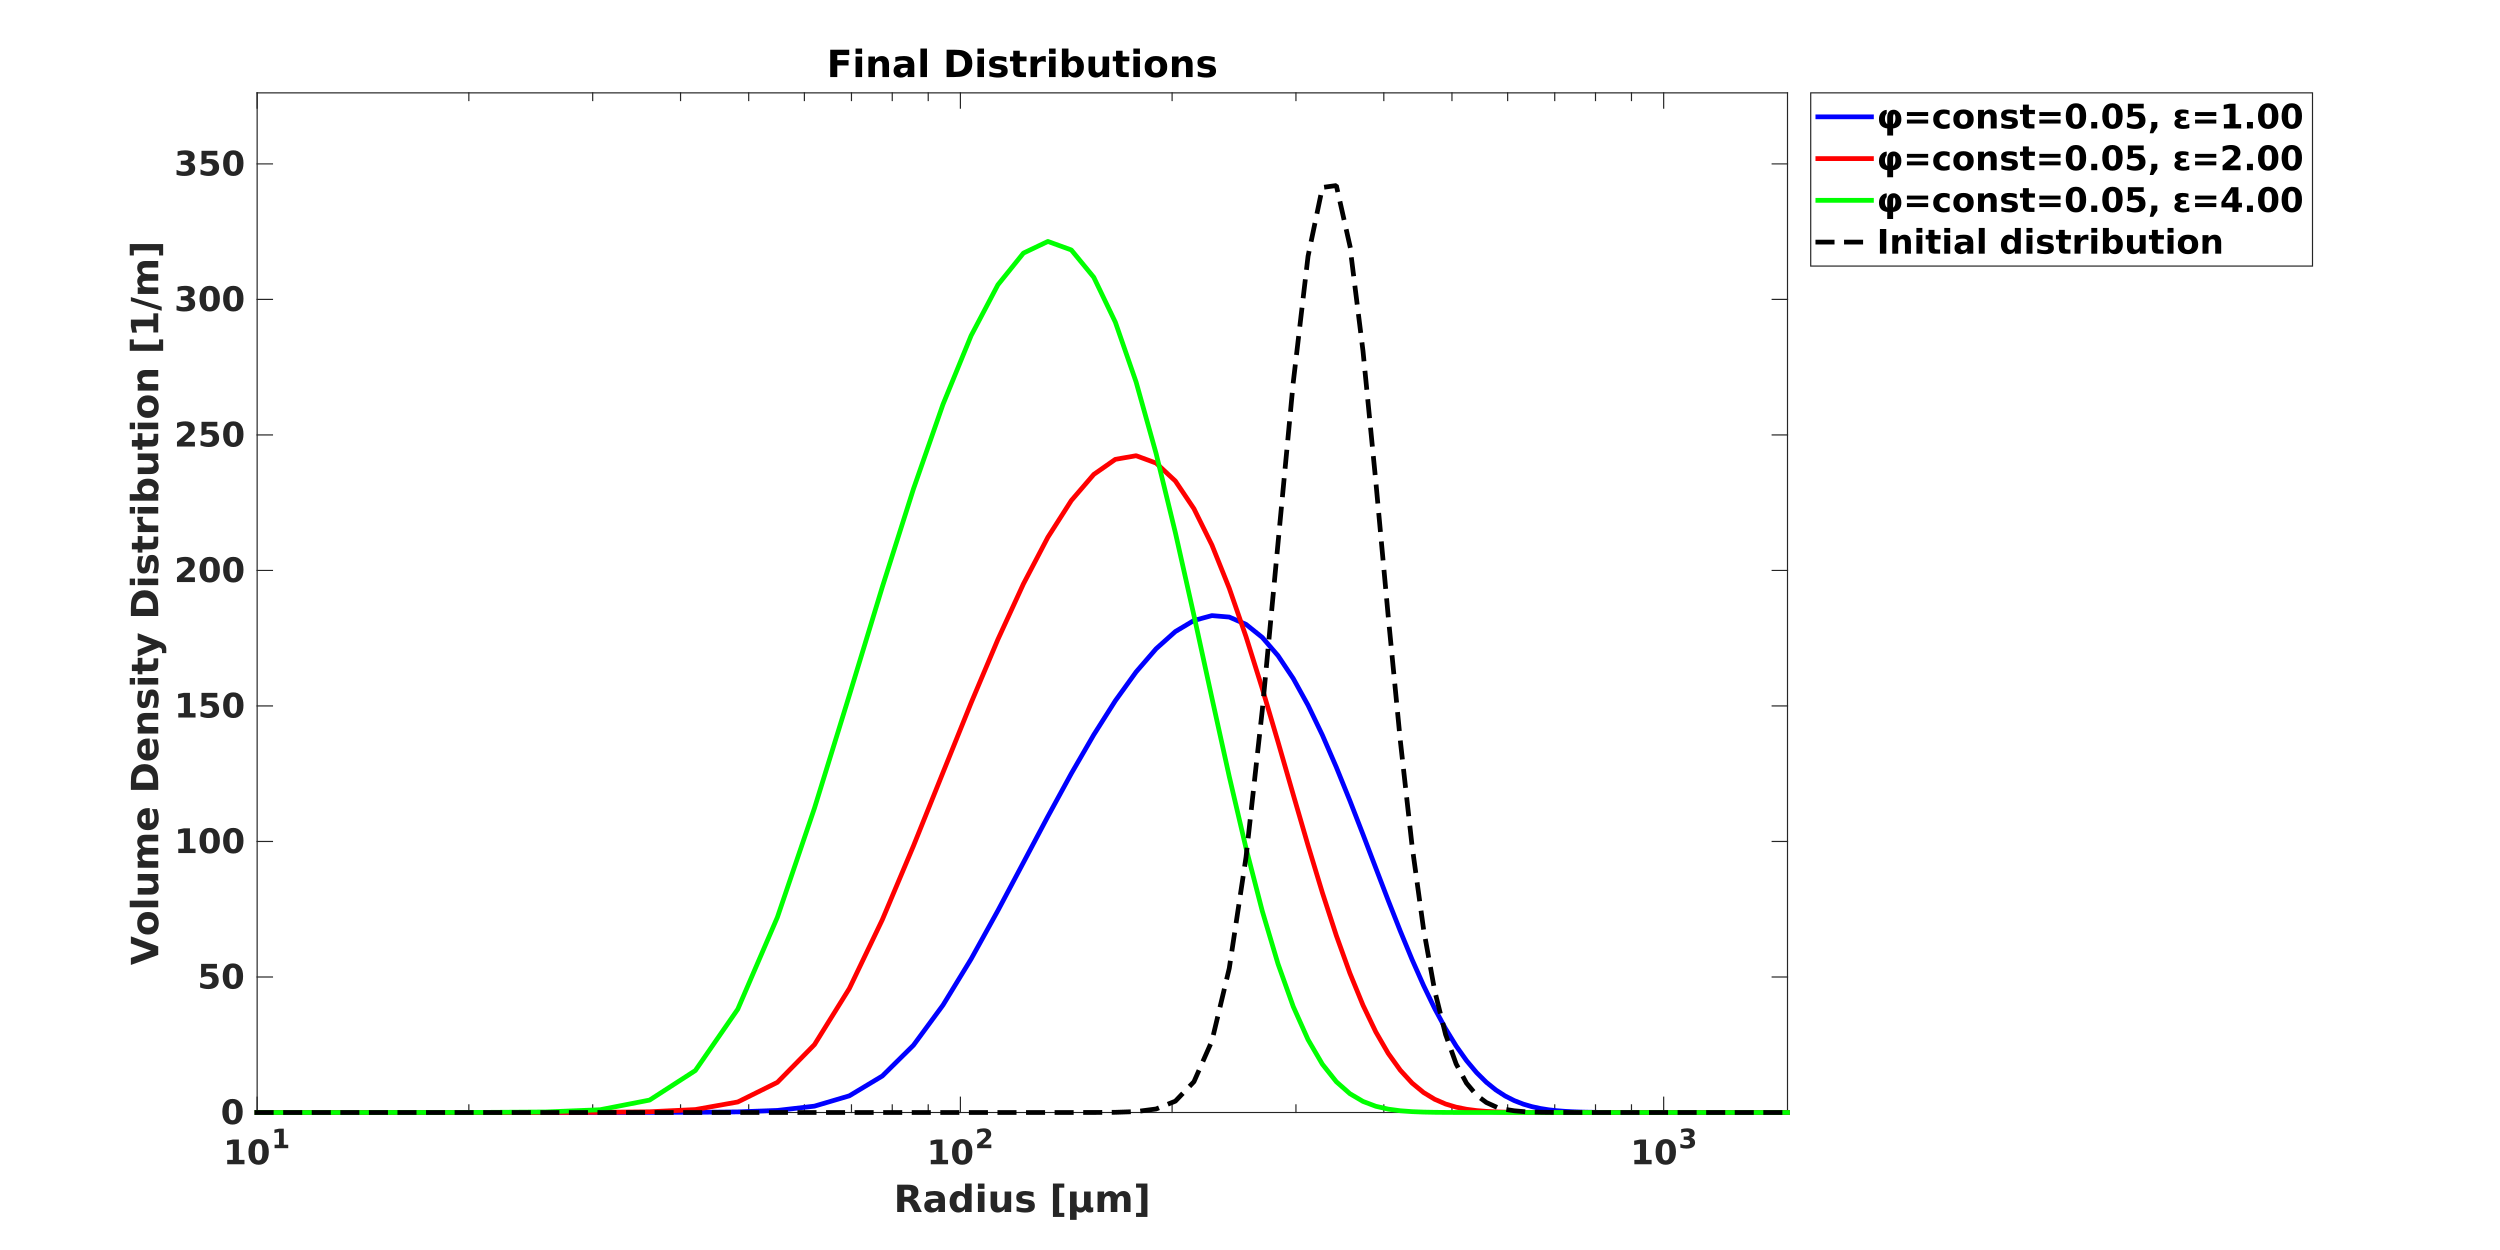 <?xml version="1.0"?>
<!DOCTYPE svg PUBLIC '-//W3C//DTD SVG 1.0//EN'
          'http://www.w3.org/TR/2001/REC-SVG-20010904/DTD/svg10.dtd'>
<svg xmlns:xlink="http://www.w3.org/1999/xlink" style="fill-opacity:1; color-rendering:auto; color-interpolation:auto; stroke:black; text-rendering:auto; stroke-linecap:square; stroke-miterlimit:10; stroke-opacity:1; shape-rendering:auto; fill:black; stroke-dasharray:none; font-weight:normal; stroke-width:1; font-family:'Dialog'; font-style:normal; stroke-linejoin:miter; font-size:12px; stroke-dashoffset:0; image-rendering:auto;" width="1400" height="700" xmlns="http://www.w3.org/2000/svg"
><rect width="100%" height="100%" fill="#333333" stroke="none"/><!--Generated by the Batik Graphics2D SVG Generator--><defs id="genericDefs"
  /><g
  ><defs id="defs1"
    ><clipPath clipPathUnits="userSpaceOnUse" id="clipPath1"
      ><path d="M0 0 L1400 0 L1400 700 L0 700 L0 0 Z"
      /></clipPath
    ></defs
    ><g style="fill:white; stroke:white;"
    ><rect x="0" y="0" width="1400" style="clip-path:url(#clipPath1); stroke:none;" height="700"
    /></g
    ><g style="fill:white; text-rendering:optimizeSpeed; color-rendering:optimizeSpeed; image-rendering:optimizeSpeed; shape-rendering:crispEdges; color-interpolation:sRGB; stroke:white;"
    ><rect x="0" width="1400" height="700" y="0" style="stroke:none;"
      /><path style="stroke:none;" d="M144 623 L1001 623 L1001 52 L144 52 Z"
    /></g
    ><g style="fill:rgb(38,38,38); text-rendering:geometricPrecision; color-rendering:optimizeQuality; image-rendering:optimizeQuality; stroke-linejoin:round; color-interpolation:linearRGB; stroke:rgb(38,38,38); stroke-width:0.667;"
    ><line y2="623" style="fill:none;" x1="144" x2="1001" y1="623"
      /><line y2="52" style="fill:none;" x1="144" x2="1001" y1="52"
      /><line y2="614.43" style="fill:none;" x1="144" x2="144" y1="623"
      /><line y2="614.43" style="fill:none;" x1="537.825" x2="537.825" y1="623"
      /><line y2="614.43" style="fill:none;" x1="931.651" x2="931.651" y1="623"
      /><line y2="60.57" style="fill:none;" x1="144" x2="144" y1="52"
      /><line y2="60.57" style="fill:none;" x1="537.825" x2="537.825" y1="52"
      /><line y2="60.57" style="fill:none;" x1="931.651" x2="931.651" y1="52"
      /><line y2="618.715" style="fill:none;" x1="262.553" x2="262.553" y1="623"
      /><line y2="618.715" style="fill:none;" x1="331.902" x2="331.902" y1="623"
      /><line y2="618.715" style="fill:none;" x1="381.106" x2="381.106" y1="623"
      /><line y2="618.715" style="fill:none;" x1="419.272" x2="419.272" y1="623"
      /><line y2="618.715" style="fill:none;" x1="450.456" x2="450.456" y1="623"
      /><line y2="618.715" style="fill:none;" x1="476.821" x2="476.821" y1="623"
      /><line y2="618.715" style="fill:none;" x1="499.66" x2="499.66" y1="623"
      /><line y2="618.715" style="fill:none;" x1="519.805" x2="519.805" y1="623"
      /><line y2="618.715" style="fill:none;" x1="656.379" x2="656.379" y1="623"
      /><line y2="618.715" style="fill:none;" x1="725.728" x2="725.728" y1="623"
      /><line y2="618.715" style="fill:none;" x1="774.932" x2="774.932" y1="623"
      /><line y2="618.715" style="fill:none;" x1="813.097" x2="813.097" y1="623"
      /><line y2="618.715" style="fill:none;" x1="844.281" x2="844.281" y1="623"
      /><line y2="618.715" style="fill:none;" x1="870.646" x2="870.646" y1="623"
      /><line y2="618.715" style="fill:none;" x1="893.485" x2="893.485" y1="623"
      /><line y2="618.715" style="fill:none;" x1="913.63" x2="913.63" y1="623"
      /><line y2="56.285" style="fill:none;" x1="262.553" x2="262.553" y1="52"
      /><line y2="56.285" style="fill:none;" x1="331.902" x2="331.902" y1="52"
      /><line y2="56.285" style="fill:none;" x1="381.106" x2="381.106" y1="52"
      /><line y2="56.285" style="fill:none;" x1="419.272" x2="419.272" y1="52"
      /><line y2="56.285" style="fill:none;" x1="450.456" x2="450.456" y1="52"
      /><line y2="56.285" style="fill:none;" x1="476.821" x2="476.821" y1="52"
      /><line y2="56.285" style="fill:none;" x1="499.66" x2="499.66" y1="52"
      /><line y2="56.285" style="fill:none;" x1="519.805" x2="519.805" y1="52"
      /><line y2="56.285" style="fill:none;" x1="656.379" x2="656.379" y1="52"
      /><line y2="56.285" style="fill:none;" x1="725.728" x2="725.728" y1="52"
      /><line y2="56.285" style="fill:none;" x1="774.932" x2="774.932" y1="52"
      /><line y2="56.285" style="fill:none;" x1="813.097" x2="813.097" y1="52"
      /><line y2="56.285" style="fill:none;" x1="844.281" x2="844.281" y1="52"
      /><line y2="56.285" style="fill:none;" x1="870.646" x2="870.646" y1="52"
      /><line y2="56.285" style="fill:none;" x1="893.485" x2="893.485" y1="52"
      /><line y2="56.285" style="fill:none;" x1="913.63" x2="913.63" y1="52"
    /></g
    ><g transform="translate(125,652)" style="font-size:19px; fill:rgb(38,38,38); text-rendering:geometricPrecision; color-rendering:optimizeQuality; image-rendering:optimizeQuality; color-interpolation:linearRGB; stroke:rgb(38,38,38); font-weight:bold;"
    ><path style="stroke:none;" d="M2.234 -2.469 L5.375 -2.469 L5.375 -11.422 L2.141 -10.75 L2.141 -13.188 L5.359 -13.844 L8.766 -13.844 L8.766 -2.469 L11.906 -2.469 L11.906 0 L2.234 0 L2.234 -2.469 ZM21.955 -6.938 Q21.955 -9.531 21.47 -10.594 Q20.986 -11.656 19.83 -11.656 Q18.689 -11.656 18.197 -10.594 Q17.705 -9.531 17.705 -6.938 Q17.705 -4.312 18.197 -3.234 Q18.689 -2.156 19.83 -2.156 Q20.97 -2.156 21.462 -3.234 Q21.955 -4.312 21.955 -6.938 ZM25.533 -6.906 Q25.533 -3.469 24.048 -1.602 Q22.564 0.266 19.83 0.266 Q17.095 0.266 15.611 -1.602 Q14.127 -3.469 14.127 -6.906 Q14.127 -10.359 15.611 -12.234 Q17.095 -14.109 19.83 -14.109 Q22.564 -14.109 24.048 -12.234 Q25.533 -10.359 25.533 -6.906 Z"
    /></g
    ><g transform="translate(152,643)" style="font-size:15px; fill:rgb(38,38,38); text-rendering:geometricPrecision; color-rendering:optimizeQuality; image-rendering:optimizeQuality; color-interpolation:linearRGB; stroke:rgb(38,38,38); font-weight:bold;"
    ><path style="stroke:none;" d="M1.766 -1.953 L4.25 -1.953 L4.25 -9.016 L1.688 -8.484 L1.688 -10.406 L4.234 -10.938 L6.922 -10.938 L6.922 -1.953 L9.406 -1.953 L9.406 0 L1.766 0 L1.766 -1.953 Z"
    /></g
    ><g transform="translate(519,652)" style="font-size:19px; fill:rgb(38,38,38); text-rendering:geometricPrecision; color-rendering:optimizeQuality; image-rendering:optimizeQuality; color-interpolation:linearRGB; stroke:rgb(38,38,38); font-weight:bold;"
    ><path style="stroke:none;" d="M2.234 -2.469 L5.375 -2.469 L5.375 -11.422 L2.141 -10.75 L2.141 -13.188 L5.359 -13.844 L8.766 -13.844 L8.766 -2.469 L11.906 -2.469 L11.906 0 L2.234 0 L2.234 -2.469 ZM21.955 -6.938 Q21.955 -9.531 21.47 -10.594 Q20.986 -11.656 19.83 -11.656 Q18.689 -11.656 18.197 -10.594 Q17.705 -9.531 17.705 -6.938 Q17.705 -4.312 18.197 -3.234 Q18.689 -2.156 19.83 -2.156 Q20.97 -2.156 21.462 -3.234 Q21.955 -4.312 21.955 -6.938 ZM25.533 -6.906 Q25.533 -3.469 24.048 -1.602 Q22.564 0.266 19.83 0.266 Q17.095 0.266 15.611 -1.602 Q14.127 -3.469 14.127 -6.906 Q14.127 -10.359 15.611 -12.234 Q17.095 -14.109 19.83 -14.109 Q22.564 -14.109 24.048 -12.234 Q25.533 -10.359 25.533 -6.906 Z"
    /></g
    ><g transform="translate(546,643)" style="font-size:15px; fill:rgb(38,38,38); text-rendering:geometricPrecision; color-rendering:optimizeQuality; image-rendering:optimizeQuality; color-interpolation:linearRGB; stroke:rgb(38,38,38); font-weight:bold;"
    ><path style="stroke:none;" d="M4.328 -2.078 L9.141 -2.078 L9.141 0 L1.188 0 L1.188 -2.078 L5.172 -5.594 Q5.719 -6.078 5.969 -6.539 Q6.219 -7 6.219 -7.5 Q6.219 -8.266 5.703 -8.734 Q5.188 -9.203 4.344 -9.203 Q3.672 -9.203 2.891 -8.922 Q2.109 -8.641 1.219 -8.094 L1.219 -10.484 Q2.172 -10.797 3.102 -10.969 Q4.031 -11.141 4.922 -11.141 Q6.891 -11.141 7.977 -10.273 Q9.062 -9.406 9.062 -7.859 Q9.062 -6.969 8.602 -6.195 Q8.141 -5.422 6.656 -4.125 L4.328 -2.078 Z"
    /></g
    ><g transform="translate(913,652)" style="font-size:19px; fill:rgb(38,38,38); text-rendering:geometricPrecision; color-rendering:optimizeQuality; image-rendering:optimizeQuality; color-interpolation:linearRGB; stroke:rgb(38,38,38); font-weight:bold;"
    ><path style="stroke:none;" d="M2.234 -2.469 L5.375 -2.469 L5.375 -11.422 L2.141 -10.75 L2.141 -13.188 L5.359 -13.844 L8.766 -13.844 L8.766 -2.469 L11.906 -2.469 L11.906 0 L2.234 0 L2.234 -2.469 ZM21.955 -6.938 Q21.955 -9.531 21.47 -10.594 Q20.986 -11.656 19.83 -11.656 Q18.689 -11.656 18.197 -10.594 Q17.705 -9.531 17.705 -6.938 Q17.705 -4.312 18.197 -3.234 Q18.689 -2.156 19.83 -2.156 Q20.97 -2.156 21.462 -3.234 Q21.955 -4.312 21.955 -6.938 ZM25.533 -6.906 Q25.533 -3.469 24.048 -1.602 Q22.564 0.266 19.83 0.266 Q17.095 0.266 15.611 -1.602 Q14.127 -3.469 14.127 -6.906 Q14.127 -10.359 15.611 -12.234 Q17.095 -14.109 19.83 -14.109 Q22.564 -14.109 24.048 -12.234 Q25.533 -10.359 25.533 -6.906 Z"
    /></g
    ><g transform="translate(940,643)" style="font-size:15px; fill:rgb(38,38,38); text-rendering:geometricPrecision; color-rendering:optimizeQuality; image-rendering:optimizeQuality; color-interpolation:linearRGB; stroke:rgb(38,38,38); font-weight:bold;"
    ><path style="stroke:none;" d="M6.984 -5.891 Q8.094 -5.609 8.672 -4.906 Q9.25 -4.203 9.25 -3.109 Q9.25 -1.484 8 -0.633 Q6.75 0.219 4.359 0.219 Q3.516 0.219 2.672 0.078 Q1.828 -0.062 1 -0.328 L1 -2.5 Q1.797 -2.109 2.578 -1.906 Q3.359 -1.703 4.109 -1.703 Q5.234 -1.703 5.828 -2.094 Q6.422 -2.484 6.422 -3.203 Q6.422 -3.953 5.812 -4.336 Q5.203 -4.719 4 -4.719 L2.875 -4.719 L2.875 -6.547 L4.062 -6.547 Q5.125 -6.547 5.648 -6.875 Q6.172 -7.203 6.172 -7.891 Q6.172 -8.516 5.664 -8.859 Q5.156 -9.203 4.234 -9.203 Q3.547 -9.203 2.852 -9.055 Q2.156 -8.906 1.469 -8.594 L1.469 -10.672 Q2.312 -10.906 3.133 -11.023 Q3.953 -11.141 4.734 -11.141 Q6.875 -11.141 7.93 -10.438 Q8.984 -9.734 8.984 -8.328 Q8.984 -7.375 8.477 -6.758 Q7.969 -6.141 6.984 -5.891 Z"
    /></g
    ><g transform="translate(572.5,658.733)" style="font-size:21px; fill:rgb(38,38,38); text-rendering:geometricPrecision; color-rendering:optimizeQuality; image-rendering:optimizeQuality; color-interpolation:linearRGB; stroke:rgb(38,38,38); font-weight:bold;"
    ><path style="stroke:none;" d="M-64.469 11.484 Q-63.219 11.484 -62.68 11.023 Q-62.141 10.562 -62.141 9.5 Q-62.141 8.453 -62.68 8 Q-63.219 7.547 -64.469 7.547 L-66.125 7.547 L-66.125 11.484 L-64.469 11.484 ZM-66.125 14.203 L-66.125 20 L-70.078 20 L-70.078 4.688 L-64.047 4.688 Q-61.016 4.688 -59.609 5.703 Q-58.203 6.719 -58.203 8.922 Q-58.203 10.438 -58.938 11.406 Q-59.672 12.375 -61.141 12.844 Q-60.328 13.031 -59.688 13.68 Q-59.047 14.328 -58.391 15.656 L-56.25 20 L-60.453 20 L-62.312 16.203 Q-62.891 15.047 -63.469 14.625 Q-64.047 14.203 -65 14.203 L-66.125 14.203 ZM-48.923 14.828 Q-50.064 14.828 -50.642 15.219 Q-51.22 15.609 -51.22 16.375 Q-51.22 17.062 -50.759 17.461 Q-50.298 17.859 -49.455 17.859 Q-48.423 17.859 -47.72 17.117 Q-47.017 16.375 -47.017 15.25 L-47.017 14.828 L-48.923 14.828 ZM-43.314 13.453 L-43.314 20 L-47.017 20 L-47.017 18.297 Q-47.752 19.344 -48.673 19.82 Q-49.595 20.297 -50.923 20.297 Q-52.705 20.297 -53.814 19.258 Q-54.923 18.219 -54.923 16.547 Q-54.923 14.531 -53.533 13.586 Q-52.142 12.641 -49.173 12.641 L-47.017 12.641 L-47.017 12.359 Q-47.017 11.484 -47.705 11.078 Q-48.392 10.672 -49.845 10.672 Q-51.017 10.672 -52.033 10.914 Q-53.048 11.156 -53.923 11.625 L-53.923 8.828 Q-52.736 8.531 -51.548 8.383 Q-50.361 8.234 -49.173 8.234 Q-46.064 8.234 -44.689 9.461 Q-43.314 10.688 -43.314 13.453 ZM-32.081 10.203 L-32.081 4.047 L-28.393 4.047 L-28.393 20 L-32.081 20 L-32.081 18.344 Q-32.846 19.359 -33.752 19.828 Q-34.659 20.297 -35.862 20.297 Q-37.987 20.297 -39.354 18.609 Q-40.721 16.922 -40.721 14.266 Q-40.721 11.609 -39.354 9.922 Q-37.987 8.234 -35.862 8.234 Q-34.674 8.234 -33.76 8.711 Q-32.846 9.188 -32.081 10.203 ZM-34.502 17.625 Q-33.315 17.625 -32.698 16.766 Q-32.081 15.906 -32.081 14.266 Q-32.081 12.625 -32.698 11.766 Q-33.315 10.906 -34.502 10.906 Q-35.674 10.906 -36.291 11.766 Q-36.909 12.625 -36.909 14.266 Q-36.909 15.906 -36.291 16.766 Q-35.674 17.625 -34.502 17.625 ZM-24.861 8.516 L-21.189 8.516 L-21.189 20 L-24.861 20 L-24.861 8.516 ZM-24.861 4.047 L-21.189 4.047 L-21.189 7.031 L-24.861 7.031 L-24.861 4.047 ZM-17.788 15.531 L-17.788 8.516 L-14.1 8.516 L-14.1 9.656 Q-14.1 10.594 -14.108 12.008 Q-14.116 13.422 -14.116 13.891 Q-14.116 15.266 -14.045 15.883 Q-13.975 16.5 -13.803 16.766 Q-13.569 17.125 -13.21 17.32 Q-12.85 17.516 -12.366 17.516 Q-11.225 17.516 -10.569 16.633 Q-9.913 15.75 -9.913 14.188 L-9.913 8.516 L-6.241 8.516 L-6.241 20 L-9.913 20 L-9.913 18.344 Q-10.741 19.344 -11.67 19.82 Q-12.6 20.297 -13.71 20.297 Q-15.71 20.297 -16.748 19.078 Q-17.788 17.859 -17.788 15.531 ZM6.256 8.875 L6.256 11.656 Q5.085 11.172 3.983 10.922 Q2.881 10.672 1.913 10.672 Q0.866 10.672 0.358 10.938 Q-0.15 11.203 -0.15 11.75 Q-0.15 12.188 0.233 12.422 Q0.616 12.656 1.616 12.766 L2.256 12.859 Q5.085 13.219 6.053 14.039 Q7.022 14.859 7.022 16.609 Q7.022 18.453 5.67 19.375 Q4.319 20.297 1.631 20.297 Q0.491 20.297 -0.72 20.117 Q-1.931 19.938 -3.212 19.578 L-3.212 16.797 Q-2.119 17.328 -0.962 17.594 Q0.194 17.859 1.381 17.859 Q2.459 17.859 2.998 17.562 Q3.538 17.266 3.538 16.672 Q3.538 16.188 3.163 15.945 Q2.788 15.703 1.678 15.562 L1.022 15.484 Q-1.415 15.188 -2.4 14.352 Q-3.384 13.516 -3.384 11.828 Q-3.384 10 -2.134 9.117 Q-0.884 8.234 1.694 8.234 Q2.709 8.234 3.827 8.391 Q4.944 8.547 6.256 8.875 ZM17.145 4.047 L23.504 4.047 L23.504 6.359 L20.629 6.359 L20.629 20.469 L23.504 20.469 L23.504 22.766 L17.145 22.766 L17.145 4.047 ZM26.711 24.391 L26.711 8.516 L30.415 8.516 L30.415 15.188 Q30.415 16.375 30.93 16.953 Q31.446 17.531 32.493 17.531 Q33.54 17.531 34.055 16.953 Q34.571 16.375 34.571 15.188 L34.571 8.516 L38.258 8.516 L38.258 16.203 Q38.258 16.922 38.43 17.211 Q38.602 17.5 38.993 17.5 Q39.18 17.5 39.352 17.445 Q39.524 17.391 39.711 17.266 L39.711 19.828 Q39.18 20.078 38.704 20.188 Q38.227 20.297 37.758 20.297 Q36.852 20.297 36.266 19.914 Q35.68 19.531 35.321 18.672 Q34.852 19.484 34.157 19.891 Q33.461 20.297 32.555 20.297 Q31.79 20.297 31.258 20.055 Q30.727 19.812 30.415 19.328 L30.415 24.391 L26.711 24.391 ZM52.789 10.422 Q53.492 9.359 54.445 8.797 Q55.398 8.234 56.555 8.234 Q58.539 8.234 59.57 9.453 Q60.602 10.672 60.602 13 L60.602 20 L56.914 20 L56.914 14.016 Q56.93 13.875 56.93 13.734 Q56.93 13.594 56.93 13.328 Q56.93 12.109 56.57 11.555 Q56.211 11 55.414 11 Q54.367 11 53.797 11.867 Q53.227 12.734 53.211 14.359 L53.211 20 L49.523 20 L49.523 14.016 Q49.523 12.109 49.195 11.555 Q48.867 11 48.023 11 Q46.961 11 46.391 11.867 Q45.82 12.734 45.82 14.344 L45.82 20 L42.133 20 L42.133 8.516 L45.82 8.516 L45.82 10.203 Q46.492 9.219 47.367 8.727 Q48.242 8.234 49.305 8.234 Q50.492 8.234 51.406 8.812 Q52.32 9.391 52.789 10.422 ZM70.061 22.766 L63.687 22.766 L63.687 20.469 L66.577 20.469 L66.577 6.359 L63.687 6.359 L63.687 4.047 L70.061 4.047 L70.061 22.766 Z"
    /></g
    ><g style="fill:rgb(38,38,38); text-rendering:geometricPrecision; color-rendering:optimizeQuality; image-rendering:optimizeQuality; stroke-linejoin:round; color-interpolation:linearRGB; stroke:rgb(38,38,38); stroke-width:0.667;"
    ><line y2="52" style="fill:none;" x1="144" x2="144" y1="623"
      /><line y2="52" style="fill:none;" x1="1001" x2="1001" y1="623"
      /><line y2="623" style="fill:none;" x1="144" x2="152.57" y1="623"
      /><line y2="547.111" style="fill:none;" x1="144" x2="152.57" y1="547.111"
      /><line y2="471.223" style="fill:none;" x1="144" x2="152.57" y1="471.223"
      /><line y2="395.334" style="fill:none;" x1="144" x2="152.57" y1="395.334"
      /><line y2="319.446" style="fill:none;" x1="144" x2="152.57" y1="319.446"
      /><line y2="243.557" style="fill:none;" x1="144" x2="152.57" y1="243.557"
      /><line y2="167.668" style="fill:none;" x1="144" x2="152.57" y1="167.668"
      /><line y2="91.78" style="fill:none;" x1="144" x2="152.57" y1="91.78"
      /><line y2="623" style="fill:none;" x1="1001" x2="992.43" y1="623"
      /><line y2="547.111" style="fill:none;" x1="1001" x2="992.43" y1="547.111"
      /><line y2="471.223" style="fill:none;" x1="1001" x2="992.43" y1="471.223"
      /><line y2="395.334" style="fill:none;" x1="1001" x2="992.43" y1="395.334"
      /><line y2="319.446" style="fill:none;" x1="1001" x2="992.43" y1="319.446"
      /><line y2="243.557" style="fill:none;" x1="1001" x2="992.43" y1="243.557"
      /><line y2="167.668" style="fill:none;" x1="1001" x2="992.43" y1="167.668"
      /><line y2="91.78" style="fill:none;" x1="1001" x2="992.43" y1="91.78"
    /></g
    ><g transform="translate(137.6,623)" style="font-size:19px; fill:rgb(38,38,38); text-rendering:geometricPrecision; color-rendering:optimizeQuality; image-rendering:optimizeQuality; color-interpolation:linearRGB; stroke:rgb(38,38,38); font-weight:bold;"
    ><path style="stroke:none;" d="M-5.266 -0.438 Q-5.266 -3.031 -5.75 -4.094 Q-6.234 -5.156 -7.391 -5.156 Q-8.531 -5.156 -9.023 -4.094 Q-9.516 -3.031 -9.516 -0.438 Q-9.516 2.188 -9.023 3.266 Q-8.531 4.344 -7.391 4.344 Q-6.25 4.344 -5.758 3.266 Q-5.266 2.188 -5.266 -0.438 ZM-1.688 -0.406 Q-1.688 3.031 -3.172 4.898 Q-4.656 6.766 -7.391 6.766 Q-10.125 6.766 -11.609 4.898 Q-13.094 3.031 -13.094 -0.406 Q-13.094 -3.859 -11.609 -5.734 Q-10.125 -7.609 -7.391 -7.609 Q-4.656 -7.609 -3.172 -5.734 Q-1.688 -3.859 -1.688 -0.406 Z"
    /></g
    ><g transform="translate(137.6,547.111)" style="font-size:19px; fill:rgb(38,38,38); text-rendering:geometricPrecision; color-rendering:optimizeQuality; image-rendering:optimizeQuality; color-interpolation:linearRGB; stroke:rgb(38,38,38); font-weight:bold;"
    ><path style="stroke:none;" d="M-24.984 -7.344 L-16.109 -7.344 L-16.109 -4.719 L-22.141 -4.719 L-22.141 -2.578 Q-21.734 -2.688 -21.32 -2.75 Q-20.906 -2.812 -20.453 -2.812 Q-17.922 -2.812 -16.516 -1.547 Q-15.109 -0.281 -15.109 1.984 Q-15.109 4.234 -16.641 5.5 Q-18.172 6.766 -20.906 6.766 Q-22.078 6.766 -23.234 6.539 Q-24.391 6.312 -25.531 5.844 L-25.531 3.047 Q-24.406 3.688 -23.391 4.016 Q-22.375 4.344 -21.469 4.344 Q-20.172 4.344 -19.422 3.703 Q-18.672 3.062 -18.672 1.984 Q-18.672 0.891 -19.422 0.258 Q-20.172 -0.375 -21.469 -0.375 Q-22.234 -0.375 -23.109 -0.172 Q-23.984 0.031 -24.984 0.438 L-24.984 -7.344 ZM-5.045 -0.438 Q-5.045 -3.031 -5.53 -4.094 Q-6.014 -5.156 -7.17 -5.156 Q-8.311 -5.156 -8.803 -4.094 Q-9.295 -3.031 -9.295 -0.438 Q-9.295 2.188 -8.803 3.266 Q-8.311 4.344 -7.17 4.344 Q-6.03 4.344 -5.538 3.266 Q-5.045 2.188 -5.045 -0.438 ZM-1.467 -0.406 Q-1.467 3.031 -2.952 4.898 Q-4.436 6.766 -7.17 6.766 Q-9.905 6.766 -11.389 4.898 Q-12.873 3.031 -12.873 -0.406 Q-12.873 -3.859 -11.389 -5.734 Q-9.905 -7.609 -7.17 -7.609 Q-4.436 -7.609 -2.952 -5.734 Q-1.467 -3.859 -1.467 -0.406 Z"
    /></g
    ><g transform="translate(137.6,471.223)" style="font-size:19px; fill:rgb(38,38,38); text-rendering:geometricPrecision; color-rendering:optimizeQuality; image-rendering:optimizeQuality; color-interpolation:linearRGB; stroke:rgb(38,38,38); font-weight:bold;"
    ><path style="stroke:none;" d="M-37.766 4.031 L-34.625 4.031 L-34.625 -4.922 L-37.859 -4.25 L-37.859 -6.688 L-34.641 -7.344 L-31.234 -7.344 L-31.234 4.031 L-28.094 4.031 L-28.094 6.5 L-37.766 6.5 L-37.766 4.031 ZM-18.045 -0.438 Q-18.045 -3.031 -18.53 -4.094 Q-19.014 -5.156 -20.17 -5.156 Q-21.311 -5.156 -21.803 -4.094 Q-22.295 -3.031 -22.295 -0.438 Q-22.295 2.188 -21.803 3.266 Q-21.311 4.344 -20.17 4.344 Q-19.03 4.344 -18.538 3.266 Q-18.045 2.188 -18.045 -0.438 ZM-14.467 -0.406 Q-14.467 3.031 -15.952 4.898 Q-17.436 6.766 -20.17 6.766 Q-22.905 6.766 -24.389 4.898 Q-25.873 3.031 -25.873 -0.406 Q-25.873 -3.859 -24.389 -5.734 Q-22.905 -7.609 -20.17 -7.609 Q-17.436 -7.609 -15.952 -5.734 Q-14.467 -3.859 -14.467 -0.406 ZM-4.825 -0.438 Q-4.825 -3.031 -5.31 -4.094 Q-5.794 -5.156 -6.95 -5.156 Q-8.091 -5.156 -8.583 -4.094 Q-9.075 -3.031 -9.075 -0.438 Q-9.075 2.188 -8.583 3.266 Q-8.091 4.344 -6.95 4.344 Q-5.81 4.344 -5.317 3.266 Q-4.825 2.188 -4.825 -0.438 ZM-1.247 -0.406 Q-1.247 3.031 -2.731 4.898 Q-4.216 6.766 -6.95 6.766 Q-9.685 6.766 -11.169 4.898 Q-12.653 3.031 -12.653 -0.406 Q-12.653 -3.859 -11.169 -5.734 Q-9.685 -7.609 -6.95 -7.609 Q-4.216 -7.609 -2.731 -5.734 Q-1.247 -3.859 -1.247 -0.406 Z"
    /></g
    ><g transform="translate(137.6,395.334)" style="font-size:19px; fill:rgb(38,38,38); text-rendering:geometricPrecision; color-rendering:optimizeQuality; image-rendering:optimizeQuality; color-interpolation:linearRGB; stroke:rgb(38,38,38); font-weight:bold;"
    ><path style="stroke:none;" d="M-37.766 4.031 L-34.625 4.031 L-34.625 -4.922 L-37.859 -4.25 L-37.859 -6.688 L-34.641 -7.344 L-31.234 -7.344 L-31.234 4.031 L-28.094 4.031 L-28.094 6.5 L-37.766 6.5 L-37.766 4.031 ZM-24.764 -7.344 L-15.889 -7.344 L-15.889 -4.719 L-21.92 -4.719 L-21.92 -2.578 Q-21.514 -2.688 -21.1 -2.75 Q-20.686 -2.812 -20.233 -2.812 Q-17.702 -2.812 -16.295 -1.547 Q-14.889 -0.281 -14.889 1.984 Q-14.889 4.234 -16.42 5.5 Q-17.952 6.766 -20.686 6.766 Q-21.858 6.766 -23.014 6.539 Q-24.17 6.312 -25.311 5.844 L-25.311 3.047 Q-24.186 3.688 -23.17 4.016 Q-22.155 4.344 -21.248 4.344 Q-19.952 4.344 -19.202 3.703 Q-18.452 3.062 -18.452 1.984 Q-18.452 0.891 -19.202 0.258 Q-19.952 -0.375 -21.248 -0.375 Q-22.014 -0.375 -22.889 -0.172 Q-23.764 0.031 -24.764 0.438 L-24.764 -7.344 ZM-4.825 -0.438 Q-4.825 -3.031 -5.31 -4.094 Q-5.794 -5.156 -6.95 -5.156 Q-8.091 -5.156 -8.583 -4.094 Q-9.075 -3.031 -9.075 -0.438 Q-9.075 2.188 -8.583 3.266 Q-8.091 4.344 -6.95 4.344 Q-5.81 4.344 -5.317 3.266 Q-4.825 2.188 -4.825 -0.438 ZM-1.247 -0.406 Q-1.247 3.031 -2.731 4.898 Q-4.216 6.766 -6.95 6.766 Q-9.685 6.766 -11.169 4.898 Q-12.653 3.031 -12.653 -0.406 Q-12.653 -3.859 -11.169 -5.734 Q-9.685 -7.609 -6.95 -7.609 Q-4.216 -7.609 -2.731 -5.734 Q-1.247 -3.859 -1.247 -0.406 Z"
    /></g
    ><g transform="translate(137.6,319.446)" style="font-size:19px; fill:rgb(38,38,38); text-rendering:geometricPrecision; color-rendering:optimizeQuality; image-rendering:optimizeQuality; color-interpolation:linearRGB; stroke:rgb(38,38,38); font-weight:bold;"
    ><path style="stroke:none;" d="M-34.531 3.875 L-28.438 3.875 L-28.438 6.5 L-38.5 6.5 L-38.5 3.875 L-33.438 -0.594 Q-32.766 -1.203 -32.438 -1.789 Q-32.109 -2.375 -32.109 -3 Q-32.109 -3.969 -32.766 -4.562 Q-33.422 -5.156 -34.5 -5.156 Q-35.344 -5.156 -36.336 -4.805 Q-37.328 -4.453 -38.453 -3.75 L-38.453 -6.781 Q-37.25 -7.188 -36.07 -7.398 Q-34.891 -7.609 -33.766 -7.609 Q-31.281 -7.609 -29.906 -6.508 Q-28.531 -5.406 -28.531 -3.453 Q-28.531 -2.328 -29.109 -1.344 Q-29.688 -0.359 -31.562 1.281 L-34.531 3.875 ZM-18.045 -0.438 Q-18.045 -3.031 -18.53 -4.094 Q-19.014 -5.156 -20.17 -5.156 Q-21.311 -5.156 -21.803 -4.094 Q-22.295 -3.031 -22.295 -0.438 Q-22.295 2.188 -21.803 3.266 Q-21.311 4.344 -20.17 4.344 Q-19.03 4.344 -18.538 3.266 Q-18.045 2.188 -18.045 -0.438 ZM-14.467 -0.406 Q-14.467 3.031 -15.952 4.898 Q-17.436 6.766 -20.17 6.766 Q-22.905 6.766 -24.389 4.898 Q-25.873 3.031 -25.873 -0.406 Q-25.873 -3.859 -24.389 -5.734 Q-22.905 -7.609 -20.17 -7.609 Q-17.436 -7.609 -15.952 -5.734 Q-14.467 -3.859 -14.467 -0.406 ZM-4.825 -0.438 Q-4.825 -3.031 -5.31 -4.094 Q-5.794 -5.156 -6.95 -5.156 Q-8.091 -5.156 -8.583 -4.094 Q-9.075 -3.031 -9.075 -0.438 Q-9.075 2.188 -8.583 3.266 Q-8.091 4.344 -6.95 4.344 Q-5.81 4.344 -5.317 3.266 Q-4.825 2.188 -4.825 -0.438 ZM-1.247 -0.406 Q-1.247 3.031 -2.731 4.898 Q-4.216 6.766 -6.95 6.766 Q-9.685 6.766 -11.169 4.898 Q-12.653 3.031 -12.653 -0.406 Q-12.653 -3.859 -11.169 -5.734 Q-9.685 -7.609 -6.95 -7.609 Q-4.216 -7.609 -2.731 -5.734 Q-1.247 -3.859 -1.247 -0.406 Z"
    /></g
    ><g transform="translate(137.6,243.557)" style="font-size:19px; fill:rgb(38,38,38); text-rendering:geometricPrecision; color-rendering:optimizeQuality; image-rendering:optimizeQuality; color-interpolation:linearRGB; stroke:rgb(38,38,38); font-weight:bold;"
    ><path style="stroke:none;" d="M-34.531 3.875 L-28.438 3.875 L-28.438 6.5 L-38.5 6.5 L-38.5 3.875 L-33.438 -0.594 Q-32.766 -1.203 -32.438 -1.789 Q-32.109 -2.375 -32.109 -3 Q-32.109 -3.969 -32.766 -4.562 Q-33.422 -5.156 -34.5 -5.156 Q-35.344 -5.156 -36.336 -4.805 Q-37.328 -4.453 -38.453 -3.75 L-38.453 -6.781 Q-37.25 -7.188 -36.07 -7.398 Q-34.891 -7.609 -33.766 -7.609 Q-31.281 -7.609 -29.906 -6.508 Q-28.531 -5.406 -28.531 -3.453 Q-28.531 -2.328 -29.109 -1.344 Q-29.688 -0.359 -31.562 1.281 L-34.531 3.875 ZM-24.764 -7.344 L-15.889 -7.344 L-15.889 -4.719 L-21.92 -4.719 L-21.92 -2.578 Q-21.514 -2.688 -21.1 -2.75 Q-20.686 -2.812 -20.233 -2.812 Q-17.702 -2.812 -16.295 -1.547 Q-14.889 -0.281 -14.889 1.984 Q-14.889 4.234 -16.42 5.5 Q-17.952 6.766 -20.686 6.766 Q-21.858 6.766 -23.014 6.539 Q-24.17 6.312 -25.311 5.844 L-25.311 3.047 Q-24.186 3.688 -23.17 4.016 Q-22.155 4.344 -21.248 4.344 Q-19.952 4.344 -19.202 3.703 Q-18.452 3.062 -18.452 1.984 Q-18.452 0.891 -19.202 0.258 Q-19.952 -0.375 -21.248 -0.375 Q-22.014 -0.375 -22.889 -0.172 Q-23.764 0.031 -24.764 0.438 L-24.764 -7.344 ZM-4.825 -0.438 Q-4.825 -3.031 -5.31 -4.094 Q-5.794 -5.156 -6.95 -5.156 Q-8.091 -5.156 -8.583 -4.094 Q-9.075 -3.031 -9.075 -0.438 Q-9.075 2.188 -8.583 3.266 Q-8.091 4.344 -6.95 4.344 Q-5.81 4.344 -5.317 3.266 Q-4.825 2.188 -4.825 -0.438 ZM-1.247 -0.406 Q-1.247 3.031 -2.731 4.898 Q-4.216 6.766 -6.95 6.766 Q-9.685 6.766 -11.169 4.898 Q-12.653 3.031 -12.653 -0.406 Q-12.653 -3.859 -11.169 -5.734 Q-9.685 -7.609 -6.95 -7.609 Q-4.216 -7.609 -2.731 -5.734 Q-1.247 -3.859 -1.247 -0.406 Z"
    /></g
    ><g transform="translate(137.6,167.668)" style="font-size:19px; fill:rgb(38,38,38); text-rendering:geometricPrecision; color-rendering:optimizeQuality; image-rendering:optimizeQuality; color-interpolation:linearRGB; stroke:rgb(38,38,38); font-weight:bold;"
    ><path style="stroke:none;" d="M-31.156 -0.969 Q-29.75 -0.609 -29.023 0.289 Q-28.297 1.188 -28.297 2.562 Q-28.297 4.625 -29.875 5.695 Q-31.453 6.766 -34.469 6.766 Q-35.531 6.766 -36.609 6.594 Q-37.688 6.422 -38.734 6.078 L-38.734 3.328 Q-37.734 3.828 -36.742 4.086 Q-35.75 4.344 -34.797 4.344 Q-33.375 4.344 -32.617 3.852 Q-31.859 3.359 -31.859 2.438 Q-31.859 1.484 -32.633 1 Q-33.406 0.516 -34.922 0.516 L-36.359 0.516 L-36.359 -1.781 L-34.844 -1.781 Q-33.5 -1.781 -32.844 -2.203 Q-32.188 -2.625 -32.188 -3.484 Q-32.188 -4.297 -32.828 -4.727 Q-33.469 -5.156 -34.641 -5.156 Q-35.5 -5.156 -36.383 -4.961 Q-37.266 -4.766 -38.141 -4.391 L-38.141 -7.016 Q-37.078 -7.312 -36.039 -7.461 Q-35 -7.609 -34 -7.609 Q-31.297 -7.609 -29.953 -6.719 Q-28.609 -5.828 -28.609 -4.047 Q-28.609 -2.828 -29.25 -2.055 Q-29.891 -1.281 -31.156 -0.969 ZM-18.045 -0.438 Q-18.045 -3.031 -18.53 -4.094 Q-19.014 -5.156 -20.17 -5.156 Q-21.311 -5.156 -21.803 -4.094 Q-22.295 -3.031 -22.295 -0.438 Q-22.295 2.188 -21.803 3.266 Q-21.311 4.344 -20.17 4.344 Q-19.03 4.344 -18.538 3.266 Q-18.045 2.188 -18.045 -0.438 ZM-14.467 -0.406 Q-14.467 3.031 -15.952 4.898 Q-17.436 6.766 -20.17 6.766 Q-22.905 6.766 -24.389 4.898 Q-25.873 3.031 -25.873 -0.406 Q-25.873 -3.859 -24.389 -5.734 Q-22.905 -7.609 -20.17 -7.609 Q-17.436 -7.609 -15.952 -5.734 Q-14.467 -3.859 -14.467 -0.406 ZM-4.825 -0.438 Q-4.825 -3.031 -5.31 -4.094 Q-5.794 -5.156 -6.95 -5.156 Q-8.091 -5.156 -8.583 -4.094 Q-9.075 -3.031 -9.075 -0.438 Q-9.075 2.188 -8.583 3.266 Q-8.091 4.344 -6.95 4.344 Q-5.81 4.344 -5.317 3.266 Q-4.825 2.188 -4.825 -0.438 ZM-1.247 -0.406 Q-1.247 3.031 -2.731 4.898 Q-4.216 6.766 -6.95 6.766 Q-9.685 6.766 -11.169 4.898 Q-12.653 3.031 -12.653 -0.406 Q-12.653 -3.859 -11.169 -5.734 Q-9.685 -7.609 -6.95 -7.609 Q-4.216 -7.609 -2.731 -5.734 Q-1.247 -3.859 -1.247 -0.406 Z"
    /></g
    ><g transform="translate(137.6,91.78)" style="font-size:19px; fill:rgb(38,38,38); text-rendering:geometricPrecision; color-rendering:optimizeQuality; image-rendering:optimizeQuality; color-interpolation:linearRGB; stroke:rgb(38,38,38); font-weight:bold;"
    ><path style="stroke:none;" d="M-31.156 -0.969 Q-29.75 -0.609 -29.023 0.289 Q-28.297 1.188 -28.297 2.562 Q-28.297 4.625 -29.875 5.695 Q-31.453 6.766 -34.469 6.766 Q-35.531 6.766 -36.609 6.594 Q-37.688 6.422 -38.734 6.078 L-38.734 3.328 Q-37.734 3.828 -36.742 4.086 Q-35.75 4.344 -34.797 4.344 Q-33.375 4.344 -32.617 3.852 Q-31.859 3.359 -31.859 2.438 Q-31.859 1.484 -32.633 1 Q-33.406 0.516 -34.922 0.516 L-36.359 0.516 L-36.359 -1.781 L-34.844 -1.781 Q-33.5 -1.781 -32.844 -2.203 Q-32.188 -2.625 -32.188 -3.484 Q-32.188 -4.297 -32.828 -4.727 Q-33.469 -5.156 -34.641 -5.156 Q-35.5 -5.156 -36.383 -4.961 Q-37.266 -4.766 -38.141 -4.391 L-38.141 -7.016 Q-37.078 -7.312 -36.039 -7.461 Q-35 -7.609 -34 -7.609 Q-31.297 -7.609 -29.953 -6.719 Q-28.609 -5.828 -28.609 -4.047 Q-28.609 -2.828 -29.25 -2.055 Q-29.891 -1.281 -31.156 -0.969 ZM-24.764 -7.344 L-15.889 -7.344 L-15.889 -4.719 L-21.92 -4.719 L-21.92 -2.578 Q-21.514 -2.688 -21.1 -2.75 Q-20.686 -2.812 -20.233 -2.812 Q-17.702 -2.812 -16.295 -1.547 Q-14.889 -0.281 -14.889 1.984 Q-14.889 4.234 -16.42 5.5 Q-17.952 6.766 -20.686 6.766 Q-21.858 6.766 -23.014 6.539 Q-24.17 6.312 -25.311 5.844 L-25.311 3.047 Q-24.186 3.688 -23.17 4.016 Q-22.155 4.344 -21.248 4.344 Q-19.952 4.344 -19.202 3.703 Q-18.452 3.062 -18.452 1.984 Q-18.452 0.891 -19.202 0.258 Q-19.952 -0.375 -21.248 -0.375 Q-22.014 -0.375 -22.889 -0.172 Q-23.764 0.031 -24.764 0.438 L-24.764 -7.344 ZM-4.825 -0.438 Q-4.825 -3.031 -5.31 -4.094 Q-5.794 -5.156 -6.95 -5.156 Q-8.091 -5.156 -8.583 -4.094 Q-9.075 -3.031 -9.075 -0.438 Q-9.075 2.188 -8.583 3.266 Q-8.091 4.344 -6.95 4.344 Q-5.81 4.344 -5.317 3.266 Q-4.825 2.188 -4.825 -0.438 ZM-1.247 -0.406 Q-1.247 3.031 -2.731 4.898 Q-4.216 6.766 -6.95 6.766 Q-9.685 6.766 -11.169 4.898 Q-12.653 3.031 -12.653 -0.406 Q-12.653 -3.859 -11.169 -5.734 Q-9.685 -7.609 -6.95 -7.609 Q-4.216 -7.609 -2.731 -5.734 Q-1.247 -3.859 -1.247 -0.406 Z"
    /></g
    ><g transform="translate(93.6,337.5) rotate(-90)" style="font-size:21px; fill:rgb(38,38,38); text-rendering:geometricPrecision; color-rendering:optimizeQuality; image-rendering:optimizeQuality; color-interpolation:linearRGB; stroke:rgb(38,38,38); font-weight:bold;"
    ><path style="stroke:none;" d="M-202.891 -20.312 L-198.922 -20.312 L-194.875 -9.016 L-190.812 -20.312 L-186.844 -20.312 L-192.516 -5 L-197.234 -5 L-202.891 -20.312 ZM-179.513 -14.141 Q-180.732 -14.141 -181.373 -13.266 Q-182.013 -12.391 -182.013 -10.734 Q-182.013 -9.078 -181.373 -8.203 Q-180.732 -7.328 -179.513 -7.328 Q-178.326 -7.328 -177.685 -8.203 Q-177.044 -9.078 -177.044 -10.734 Q-177.044 -12.391 -177.685 -13.266 Q-178.326 -14.141 -179.513 -14.141 ZM-179.513 -16.766 Q-176.56 -16.766 -174.888 -15.164 Q-173.216 -13.562 -173.216 -10.734 Q-173.216 -7.906 -174.888 -6.305 Q-176.56 -4.703 -179.513 -4.703 Q-182.498 -4.703 -184.169 -6.305 Q-185.841 -7.906 -185.841 -10.734 Q-185.841 -13.562 -184.169 -15.164 Q-182.498 -16.766 -179.513 -16.766 ZM-170.555 -20.953 L-166.883 -20.953 L-166.883 -5 L-170.555 -5 L-170.555 -20.953 ZM-163.481 -9.469 L-163.481 -16.484 L-159.794 -16.484 L-159.794 -15.344 Q-159.794 -14.406 -159.802 -12.992 Q-159.81 -11.578 -159.81 -11.109 Q-159.81 -9.734 -159.739 -9.117 Q-159.669 -8.5 -159.497 -8.234 Q-159.263 -7.875 -158.903 -7.68 Q-158.544 -7.484 -158.06 -7.484 Q-156.919 -7.484 -156.263 -8.367 Q-155.606 -9.25 -155.606 -10.812 L-155.606 -16.484 L-151.935 -16.484 L-151.935 -5 L-155.606 -5 L-155.606 -6.656 Q-156.435 -5.656 -157.364 -5.18 Q-158.294 -4.703 -159.403 -4.703 Q-161.403 -4.703 -162.442 -5.922 Q-163.481 -7.141 -163.481 -9.469 ZM-137.766 -14.578 Q-137.062 -15.641 -136.109 -16.203 Q-135.156 -16.766 -134 -16.766 Q-132.016 -16.766 -130.984 -15.547 Q-129.953 -14.328 -129.953 -12 L-129.953 -5 L-133.641 -5 L-133.641 -10.984 Q-133.625 -11.125 -133.625 -11.266 Q-133.625 -11.406 -133.625 -11.672 Q-133.625 -12.891 -133.984 -13.445 Q-134.344 -14 -135.141 -14 Q-136.188 -14 -136.758 -13.133 Q-137.328 -12.266 -137.344 -10.641 L-137.344 -5 L-141.031 -5 L-141.031 -10.984 Q-141.031 -12.891 -141.359 -13.445 Q-141.688 -14 -142.531 -14 Q-143.594 -14 -144.164 -13.133 Q-144.734 -12.266 -144.734 -10.656 L-144.734 -5 L-148.422 -5 L-148.422 -16.484 L-144.734 -16.484 L-144.734 -14.797 Q-144.062 -15.781 -143.188 -16.273 Q-142.312 -16.766 -141.25 -16.766 Q-140.062 -16.766 -139.148 -16.188 Q-138.234 -15.609 -137.766 -14.578 ZM-115.056 -10.766 L-115.056 -9.734 L-123.649 -9.734 Q-123.509 -8.438 -122.712 -7.789 Q-121.915 -7.141 -120.478 -7.141 Q-119.321 -7.141 -118.103 -7.484 Q-116.884 -7.828 -115.603 -8.531 L-115.603 -5.703 Q-116.915 -5.203 -118.212 -4.953 Q-119.509 -4.703 -120.821 -4.703 Q-123.931 -4.703 -125.657 -6.289 Q-127.384 -7.875 -127.384 -10.734 Q-127.384 -13.547 -125.689 -15.156 Q-123.993 -16.766 -121.024 -16.766 Q-118.306 -16.766 -116.681 -15.133 Q-115.056 -13.5 -115.056 -10.766 ZM-118.837 -12 Q-118.837 -13.047 -119.446 -13.688 Q-120.056 -14.328 -121.04 -14.328 Q-122.103 -14.328 -122.774 -13.727 Q-123.446 -13.125 -123.603 -12 L-118.837 -12 ZM-100.861 -17.328 L-100.861 -7.984 L-99.439 -7.984 Q-97.033 -7.984 -95.752 -9.188 Q-94.471 -10.391 -94.471 -12.672 Q-94.471 -14.953 -95.744 -16.141 Q-97.018 -17.328 -99.439 -17.328 L-100.861 -17.328 ZM-104.814 -20.312 L-100.643 -20.312 Q-97.158 -20.312 -95.455 -19.812 Q-93.752 -19.312 -92.518 -18.125 Q-91.455 -17.094 -90.932 -15.734 Q-90.408 -14.375 -90.408 -12.672 Q-90.408 -10.938 -90.932 -9.578 Q-91.455 -8.219 -92.518 -7.188 Q-93.752 -6 -95.478 -5.5 Q-97.205 -5 -100.643 -5 L-104.814 -5 L-104.814 -20.312 ZM-76.07 -10.766 L-76.07 -9.734 L-84.664 -9.734 Q-84.523 -8.438 -83.727 -7.789 Q-82.93 -7.141 -81.492 -7.141 Q-80.336 -7.141 -79.117 -7.484 Q-77.898 -7.828 -76.617 -8.531 L-76.617 -5.703 Q-77.93 -5.203 -79.227 -4.953 Q-80.523 -4.703 -81.836 -4.703 Q-84.945 -4.703 -86.672 -6.289 Q-88.398 -7.875 -88.398 -10.734 Q-88.398 -13.547 -86.703 -15.156 Q-85.008 -16.766 -82.039 -16.766 Q-79.32 -16.766 -77.695 -15.133 Q-76.07 -13.5 -76.07 -10.766 ZM-79.852 -12 Q-79.852 -13.047 -80.461 -13.688 Q-81.07 -14.328 -82.055 -14.328 Q-83.117 -14.328 -83.789 -13.727 Q-84.461 -13.125 -84.617 -12 L-79.852 -12 ZM-61.749 -12 L-61.749 -5 L-65.437 -5 L-65.437 -6.141 L-65.437 -10.359 Q-65.437 -11.844 -65.507 -12.406 Q-65.578 -12.969 -65.734 -13.234 Q-65.953 -13.594 -66.32 -13.797 Q-66.687 -14 -67.171 -14 Q-68.312 -14 -68.968 -13.109 Q-69.624 -12.219 -69.624 -10.656 L-69.624 -5 L-73.296 -5 L-73.296 -16.484 L-69.624 -16.484 L-69.624 -14.797 Q-68.796 -15.812 -67.867 -16.289 Q-66.937 -16.766 -65.796 -16.766 Q-63.812 -16.766 -62.781 -15.547 Q-61.749 -14.328 -61.749 -12 ZM-49.377 -16.125 L-49.377 -13.344 Q-50.549 -13.828 -51.651 -14.078 Q-52.752 -14.328 -53.721 -14.328 Q-54.768 -14.328 -55.276 -14.062 Q-55.784 -13.797 -55.784 -13.25 Q-55.784 -12.812 -55.401 -12.578 Q-55.018 -12.344 -54.018 -12.234 L-53.377 -12.141 Q-50.549 -11.781 -49.581 -10.961 Q-48.612 -10.141 -48.612 -8.391 Q-48.612 -6.547 -49.963 -5.625 Q-51.315 -4.703 -54.002 -4.703 Q-55.143 -4.703 -56.354 -4.883 Q-57.565 -5.062 -58.846 -5.422 L-58.846 -8.203 Q-57.752 -7.672 -56.596 -7.406 Q-55.44 -7.141 -54.252 -7.141 Q-53.174 -7.141 -52.635 -7.438 Q-52.096 -7.734 -52.096 -8.328 Q-52.096 -8.812 -52.471 -9.055 Q-52.846 -9.297 -53.956 -9.438 L-54.612 -9.516 Q-57.049 -9.812 -58.034 -10.648 Q-59.018 -11.484 -59.018 -13.172 Q-59.018 -15 -57.768 -15.883 Q-56.518 -16.766 -53.94 -16.766 Q-52.924 -16.766 -51.807 -16.609 Q-50.69 -16.453 -49.377 -16.125 ZM-45.847 -16.484 L-42.175 -16.484 L-42.175 -5 L-45.847 -5 L-45.847 -16.484 ZM-45.847 -20.953 L-42.175 -20.953 L-42.175 -17.969 L-45.847 -17.969 L-45.847 -20.953 ZM-34.648 -19.75 L-34.648 -16.484 L-30.852 -16.484 L-30.852 -13.859 L-34.648 -13.859 L-34.648 -8.984 Q-34.648 -8.188 -34.328 -7.906 Q-34.008 -7.625 -33.055 -7.625 L-31.18 -7.625 L-31.18 -5 L-34.32 -5 Q-36.492 -5 -37.398 -5.906 Q-38.305 -6.812 -38.305 -8.984 L-38.305 -13.859 L-40.133 -13.859 L-40.133 -16.484 L-38.305 -16.484 L-38.305 -19.75 L-34.648 -19.75 ZM-30.125 -16.484 L-26.454 -16.484 L-23.36 -8.688 L-20.735 -16.484 L-17.063 -16.484 L-21.891 -3.906 Q-22.625 -2 -23.594 -1.234 Q-24.563 -0.469 -26.157 -0.469 L-28.266 -0.469 L-28.266 -2.875 L-27.125 -2.875 Q-26.188 -2.875 -25.766 -3.172 Q-25.344 -3.469 -25.11 -4.234 L-25 -4.562 L-30.125 -16.484 ZM-3.501 -17.328 L-3.501 -7.984 L-2.079 -7.984 Q0.328 -7.984 1.609 -9.188 Q2.89 -10.391 2.89 -12.672 Q2.89 -14.953 1.617 -16.141 Q0.343 -17.328 -2.079 -17.328 L-3.501 -17.328 ZM-7.454 -20.312 L-3.282 -20.312 Q0.203 -20.312 1.906 -19.812 Q3.609 -19.312 4.843 -18.125 Q5.906 -17.094 6.429 -15.734 Q6.953 -14.375 6.953 -12.672 Q6.953 -10.938 6.429 -9.578 Q5.906 -8.219 4.843 -7.188 Q3.609 -6 1.882 -5.5 Q0.156 -5 -3.282 -5 L-7.454 -5 L-7.454 -20.312 ZM9.822 -16.484 L13.494 -16.484 L13.494 -5 L9.822 -5 L9.822 -16.484 ZM9.822 -20.953 L13.494 -20.953 L13.494 -17.969 L9.822 -17.969 L9.822 -20.953 ZM25.989 -16.125 L25.989 -13.344 Q24.817 -13.828 23.715 -14.078 Q22.614 -14.328 21.645 -14.328 Q20.598 -14.328 20.09 -14.062 Q19.582 -13.797 19.582 -13.25 Q19.582 -12.812 19.965 -12.578 Q20.348 -12.344 21.348 -12.234 L21.989 -12.141 Q24.817 -11.781 25.786 -10.961 Q26.754 -10.141 26.754 -8.391 Q26.754 -6.547 25.403 -5.625 Q24.051 -4.703 21.364 -4.703 Q20.223 -4.703 19.012 -4.883 Q17.801 -5.062 16.52 -5.422 L16.52 -8.203 Q17.614 -7.672 18.77 -7.406 Q19.926 -7.141 21.114 -7.141 Q22.192 -7.141 22.731 -7.438 Q23.27 -7.734 23.27 -8.328 Q23.27 -8.812 22.895 -9.055 Q22.52 -9.297 21.411 -9.438 L20.754 -9.516 Q18.317 -9.812 17.332 -10.648 Q16.348 -11.484 16.348 -13.172 Q16.348 -15 17.598 -15.883 Q18.848 -16.766 21.426 -16.766 Q22.442 -16.766 23.559 -16.609 Q24.676 -16.453 25.989 -16.125 ZM33.52 -19.75 L33.52 -16.484 L37.316 -16.484 L37.316 -13.859 L33.52 -13.859 L33.52 -8.984 Q33.52 -8.188 33.84 -7.906 Q34.16 -7.625 35.113 -7.625 L36.988 -7.625 L36.988 -5 L33.848 -5 Q31.676 -5 30.77 -5.906 Q29.863 -6.812 29.863 -8.984 L29.863 -13.859 L28.035 -13.859 L28.035 -16.484 L29.863 -16.484 L29.863 -19.75 L33.52 -19.75 ZM48.089 -13.359 Q47.605 -13.578 47.128 -13.688 Q46.652 -13.797 46.167 -13.797 Q44.761 -13.797 43.996 -12.891 Q43.23 -11.984 43.23 -10.297 L43.23 -5 L39.558 -5 L39.558 -16.484 L43.23 -16.484 L43.23 -14.594 Q43.933 -15.719 44.855 -16.242 Q45.777 -16.766 47.058 -16.766 Q47.23 -16.766 47.449 -16.75 Q47.667 -16.734 48.074 -16.672 L48.089 -13.359 ZM49.915 -16.484 L53.586 -16.484 L53.586 -5 L49.915 -5 L49.915 -16.484 ZM49.915 -20.953 L53.586 -20.953 L53.586 -17.969 L49.915 -17.969 L49.915 -20.953 ZM63.222 -7.375 Q64.394 -7.375 65.019 -8.234 Q65.644 -9.094 65.644 -10.734 Q65.644 -12.375 65.019 -13.234 Q64.394 -14.094 63.222 -14.094 Q62.05 -14.094 61.417 -13.227 Q60.785 -12.359 60.785 -10.734 Q60.785 -9.109 61.417 -8.242 Q62.05 -7.375 63.222 -7.375 ZM60.785 -14.797 Q61.535 -15.812 62.464 -16.289 Q63.394 -16.766 64.582 -16.766 Q66.707 -16.766 68.074 -15.078 Q69.441 -13.391 69.441 -10.734 Q69.441 -8.078 68.074 -6.391 Q66.707 -4.703 64.582 -4.703 Q63.394 -4.703 62.464 -5.18 Q61.535 -5.656 60.785 -6.656 L60.785 -5 L57.113 -5 L57.113 -20.953 L60.785 -20.953 L60.785 -14.797 ZM72.02 -9.469 L72.02 -16.484 L75.707 -16.484 L75.707 -15.344 Q75.707 -14.406 75.7 -12.992 Q75.692 -11.578 75.692 -11.109 Q75.692 -9.734 75.762 -9.117 Q75.832 -8.5 76.004 -8.234 Q76.239 -7.875 76.598 -7.68 Q76.957 -7.484 77.442 -7.484 Q78.582 -7.484 79.239 -8.367 Q79.895 -9.25 79.895 -10.812 L79.895 -16.484 L83.567 -16.484 L83.567 -5 L79.895 -5 L79.895 -6.656 Q79.067 -5.656 78.137 -5.18 Q77.207 -4.703 76.098 -4.703 Q74.098 -4.703 73.059 -5.922 Q72.02 -7.141 72.02 -9.469 ZM91.095 -19.75 L91.095 -16.484 L94.892 -16.484 L94.892 -13.859 L91.095 -13.859 L91.095 -8.984 Q91.095 -8.188 91.415 -7.906 Q91.736 -7.625 92.689 -7.625 L94.564 -7.625 L94.564 -5 L91.423 -5 Q89.251 -5 88.345 -5.906 Q87.439 -6.812 87.439 -8.984 L87.439 -13.859 L85.611 -13.859 L85.611 -16.484 L87.439 -16.484 L87.439 -19.75 L91.095 -19.75 ZM97.134 -16.484 L100.806 -16.484 L100.806 -5 L97.134 -5 L97.134 -16.484 ZM97.134 -20.953 L100.806 -20.953 L100.806 -17.969 L97.134 -17.969 L97.134 -20.953 ZM109.801 -14.141 Q108.582 -14.141 107.941 -13.266 Q107.301 -12.391 107.301 -10.734 Q107.301 -9.078 107.941 -8.203 Q108.582 -7.328 109.801 -7.328 Q110.988 -7.328 111.629 -8.203 Q112.269 -9.078 112.269 -10.734 Q112.269 -12.391 111.629 -13.266 Q110.988 -14.141 109.801 -14.141 ZM109.801 -16.766 Q112.754 -16.766 114.426 -15.164 Q116.098 -13.562 116.098 -10.734 Q116.098 -7.906 114.426 -6.305 Q112.754 -4.703 109.801 -4.703 Q106.816 -4.703 105.144 -6.305 Q103.473 -7.906 103.473 -10.734 Q103.473 -13.562 105.144 -15.164 Q106.816 -16.766 109.801 -16.766 ZM130.306 -12 L130.306 -5 L126.619 -5 L126.619 -6.141 L126.619 -10.359 Q126.619 -11.844 126.548 -12.406 Q126.478 -12.969 126.322 -13.234 Q126.103 -13.594 125.736 -13.797 Q125.369 -14 124.884 -14 Q123.744 -14 123.087 -13.109 Q122.431 -12.219 122.431 -10.656 L122.431 -5 L118.759 -5 L118.759 -16.484 L122.431 -16.484 L122.431 -14.797 Q123.259 -15.812 124.189 -16.289 Q125.119 -16.766 126.259 -16.766 Q128.244 -16.766 129.275 -15.547 Q130.306 -14.328 130.306 -12 ZM141.067 -20.953 L147.427 -20.953 L147.427 -18.641 L144.552 -18.641 L144.552 -4.531 L147.427 -4.531 L147.427 -2.234 L141.067 -2.234 L141.067 -20.953 ZM151.321 -7.734 L154.806 -7.734 L154.806 -17.625 L151.227 -16.891 L151.227 -19.578 L154.774 -20.312 L158.54 -20.312 L158.54 -7.734 L162.024 -7.734 L162.024 -5 L151.321 -5 L151.321 -7.734 ZM168.855 -20.312 L171.136 -20.312 L165.73 -3.047 L163.464 -3.047 L168.855 -20.312 ZM183.541 -14.578 Q184.244 -15.641 185.197 -16.203 Q186.15 -16.766 187.306 -16.766 Q189.291 -16.766 190.322 -15.547 Q191.353 -14.328 191.353 -12 L191.353 -5 L187.666 -5 L187.666 -10.984 Q187.681 -11.125 187.681 -11.266 Q187.681 -11.406 187.681 -11.672 Q187.681 -12.891 187.322 -13.445 Q186.962 -14 186.166 -14 Q185.119 -14 184.548 -13.133 Q183.978 -12.266 183.962 -10.641 L183.962 -5 L180.275 -5 L180.275 -10.984 Q180.275 -12.891 179.947 -13.445 Q179.619 -14 178.775 -14 Q177.712 -14 177.142 -13.133 Q176.572 -12.266 176.572 -10.656 L176.572 -5 L172.884 -5 L172.884 -16.484 L176.572 -16.484 L176.572 -14.797 Q177.244 -15.781 178.119 -16.273 Q178.994 -16.766 180.056 -16.766 Q181.244 -16.766 182.158 -16.188 Q183.072 -15.609 183.541 -14.578 ZM200.813 -2.234 L194.438 -2.234 L194.438 -4.531 L197.329 -4.531 L197.329 -18.641 L194.438 -18.641 L194.438 -20.953 L200.813 -20.953 L200.813 -2.234 Z"
    /></g
    ><g transform="translate(572.5,48.15)" style="font-size:21px; text-rendering:geometricPrecision; color-rendering:optimizeQuality; image-rendering:optimizeQuality; color-interpolation:linearRGB; font-weight:bold;"
    ><path style="stroke:none;" d="M-107.578 -20.312 L-96.922 -20.312 L-96.922 -17.328 L-103.625 -17.328 L-103.625 -14.469 L-97.312 -14.469 L-97.312 -11.484 L-103.625 -11.484 L-103.625 -5 L-107.578 -5 L-107.578 -20.312 ZM-93.389 -16.484 L-89.717 -16.484 L-89.717 -5 L-93.389 -5 L-93.389 -16.484 ZM-93.389 -20.953 L-89.717 -20.953 L-89.717 -17.969 L-93.389 -17.969 L-93.389 -20.953 ZM-74.644 -12 L-74.644 -5 L-78.332 -5 L-78.332 -6.141 L-78.332 -10.359 Q-78.332 -11.844 -78.402 -12.406 Q-78.472 -12.969 -78.628 -13.234 Q-78.847 -13.594 -79.214 -13.797 Q-79.582 -14 -80.066 -14 Q-81.207 -14 -81.863 -13.109 Q-82.519 -12.219 -82.519 -10.656 L-82.519 -5 L-86.191 -5 L-86.191 -16.484 L-82.519 -16.484 L-82.519 -14.797 Q-81.691 -15.812 -80.761 -16.289 Q-79.832 -16.766 -78.691 -16.766 Q-76.707 -16.766 -75.675 -15.547 Q-74.644 -14.328 -74.644 -12 ZM-66.1 -10.172 Q-67.241 -10.172 -67.819 -9.781 Q-68.397 -9.391 -68.397 -8.625 Q-68.397 -7.938 -67.936 -7.539 Q-67.475 -7.141 -66.631 -7.141 Q-65.6 -7.141 -64.897 -7.883 Q-64.194 -8.625 -64.194 -9.75 L-64.194 -10.172 L-66.1 -10.172 ZM-60.491 -11.547 L-60.491 -5 L-64.194 -5 L-64.194 -6.703 Q-64.928 -5.656 -65.85 -5.18 Q-66.772 -4.703 -68.1 -4.703 Q-69.881 -4.703 -70.991 -5.742 Q-72.1 -6.781 -72.1 -8.453 Q-72.1 -10.469 -70.71 -11.414 Q-69.319 -12.359 -66.35 -12.359 L-64.194 -12.359 L-64.194 -12.641 Q-64.194 -13.516 -64.881 -13.922 Q-65.569 -14.328 -67.022 -14.328 Q-68.194 -14.328 -69.21 -14.086 Q-70.225 -13.844 -71.1 -13.375 L-71.1 -16.172 Q-69.913 -16.469 -68.725 -16.617 Q-67.538 -16.766 -66.35 -16.766 Q-63.241 -16.766 -61.866 -15.539 Q-60.491 -14.312 -60.491 -11.547 ZM-57.07 -20.953 L-53.398 -20.953 L-53.398 -5 L-57.07 -5 L-57.07 -20.953 ZM-38.451 -17.328 L-38.451 -7.984 L-37.029 -7.984 Q-34.623 -7.984 -33.342 -9.188 Q-32.06 -10.391 -32.06 -12.672 Q-32.06 -14.953 -33.334 -16.141 Q-34.607 -17.328 -37.029 -17.328 L-38.451 -17.328 ZM-42.404 -20.312 L-38.232 -20.312 Q-34.748 -20.312 -33.045 -19.812 Q-31.342 -19.312 -30.107 -18.125 Q-29.045 -17.094 -28.521 -15.734 Q-27.998 -14.375 -27.998 -12.672 Q-27.998 -10.938 -28.521 -9.578 Q-29.045 -8.219 -30.107 -7.188 Q-31.342 -6 -33.068 -5.5 Q-34.795 -5 -38.232 -5 L-42.404 -5 L-42.404 -20.312 ZM-25.129 -16.484 L-21.457 -16.484 L-21.457 -5 L-25.129 -5 L-25.129 -16.484 ZM-25.129 -20.953 L-21.457 -20.953 L-21.457 -17.969 L-25.129 -17.969 L-25.129 -20.953 ZM-8.962 -16.125 L-8.962 -13.344 Q-10.134 -13.828 -11.235 -14.078 Q-12.337 -14.328 -13.306 -14.328 Q-14.352 -14.328 -14.86 -14.062 Q-15.368 -13.797 -15.368 -13.25 Q-15.368 -12.812 -14.985 -12.578 Q-14.602 -12.344 -13.602 -12.234 L-12.962 -12.141 Q-10.134 -11.781 -9.165 -10.961 Q-8.196 -10.141 -8.196 -8.391 Q-8.196 -6.547 -9.548 -5.625 Q-10.899 -4.703 -13.587 -4.703 Q-14.727 -4.703 -15.938 -4.883 Q-17.149 -5.062 -18.431 -5.422 L-18.431 -8.203 Q-17.337 -7.672 -16.181 -7.406 Q-15.024 -7.141 -13.837 -7.141 Q-12.759 -7.141 -12.22 -7.438 Q-11.681 -7.734 -11.681 -8.328 Q-11.681 -8.812 -12.056 -9.055 Q-12.431 -9.297 -13.54 -9.438 L-14.196 -9.516 Q-16.634 -9.812 -17.618 -10.648 Q-18.602 -11.484 -18.602 -13.172 Q-18.602 -15 -17.352 -15.883 Q-16.102 -16.766 -13.524 -16.766 Q-12.509 -16.766 -11.392 -16.609 Q-10.274 -16.453 -8.962 -16.125 ZM-1.431 -19.75 L-1.431 -16.484 L2.366 -16.484 L2.366 -13.859 L-1.431 -13.859 L-1.431 -8.984 Q-1.431 -8.188 -1.111 -7.906 Q-0.79 -7.625 0.163 -7.625 L2.038 -7.625 L2.038 -5 L-1.103 -5 Q-3.275 -5 -4.181 -5.906 Q-5.087 -6.812 -5.087 -8.984 L-5.087 -13.859 L-6.915 -13.859 L-6.915 -16.484 L-5.087 -16.484 L-5.087 -19.75 L-1.431 -19.75 ZM13.139 -13.359 Q12.654 -13.578 12.178 -13.688 Q11.701 -13.797 11.217 -13.797 Q9.81 -13.797 9.045 -12.891 Q8.279 -11.984 8.279 -10.297 L8.279 -5 L4.607 -5 L4.607 -16.484 L8.279 -16.484 L8.279 -14.594 Q8.982 -15.719 9.904 -16.242 Q10.826 -16.766 12.107 -16.766 Q12.279 -16.766 12.498 -16.75 Q12.717 -16.734 13.123 -16.672 L13.139 -13.359 ZM14.964 -16.484 L18.636 -16.484 L18.636 -5 L14.964 -5 L14.964 -16.484 ZM14.964 -20.953 L18.636 -20.953 L18.636 -17.969 L14.964 -17.969 L14.964 -20.953 ZM28.271 -7.375 Q29.443 -7.375 30.068 -8.234 Q30.693 -9.094 30.693 -10.734 Q30.693 -12.375 30.068 -13.234 Q29.443 -14.094 28.271 -14.094 Q27.1 -14.094 26.467 -13.227 Q25.834 -12.359 25.834 -10.734 Q25.834 -9.109 26.467 -8.242 Q27.1 -7.375 28.271 -7.375 ZM25.834 -14.797 Q26.584 -15.812 27.514 -16.289 Q28.443 -16.766 29.631 -16.766 Q31.756 -16.766 33.123 -15.078 Q34.49 -13.391 34.49 -10.734 Q34.49 -8.078 33.123 -6.391 Q31.756 -4.703 29.631 -4.703 Q28.443 -4.703 27.514 -5.18 Q26.584 -5.656 25.834 -6.656 L25.834 -5 L22.162 -5 L22.162 -20.953 L25.834 -20.953 L25.834 -14.797 ZM37.069 -9.469 L37.069 -16.484 L40.757 -16.484 L40.757 -15.344 Q40.757 -14.406 40.749 -12.992 Q40.741 -11.578 40.741 -11.109 Q40.741 -9.734 40.812 -9.117 Q40.882 -8.5 41.054 -8.234 Q41.288 -7.875 41.648 -7.68 Q42.007 -7.484 42.491 -7.484 Q43.632 -7.484 44.288 -8.367 Q44.944 -9.25 44.944 -10.812 L44.944 -16.484 L48.616 -16.484 L48.616 -5 L44.944 -5 L44.944 -6.656 Q44.116 -5.656 43.187 -5.18 Q42.257 -4.703 41.148 -4.703 Q39.148 -4.703 38.108 -5.922 Q37.069 -7.141 37.069 -9.469 ZM56.145 -19.75 L56.145 -16.484 L59.941 -16.484 L59.941 -13.859 L56.145 -13.859 L56.145 -8.984 Q56.145 -8.188 56.465 -7.906 Q56.785 -7.625 57.738 -7.625 L59.613 -7.625 L59.613 -5 L56.473 -5 Q54.301 -5 53.395 -5.906 Q52.488 -6.812 52.488 -8.984 L52.488 -13.859 L50.66 -13.859 L50.66 -16.484 L52.488 -16.484 L52.488 -19.75 L56.145 -19.75 ZM62.183 -16.484 L65.855 -16.484 L65.855 -5 L62.183 -5 L62.183 -16.484 ZM62.183 -20.953 L65.855 -20.953 L65.855 -17.969 L62.183 -17.969 L62.183 -20.953 ZM74.85 -14.141 Q73.631 -14.141 72.991 -13.266 Q72.35 -12.391 72.35 -10.734 Q72.35 -9.078 72.991 -8.203 Q73.631 -7.328 74.85 -7.328 Q76.038 -7.328 76.678 -8.203 Q77.319 -9.078 77.319 -10.734 Q77.319 -12.391 76.678 -13.266 Q76.038 -14.141 74.85 -14.141 ZM74.85 -16.766 Q77.803 -16.766 79.475 -15.164 Q81.147 -13.562 81.147 -10.734 Q81.147 -7.906 79.475 -6.305 Q77.803 -4.703 74.85 -4.703 Q71.866 -4.703 70.194 -6.305 Q68.522 -7.906 68.522 -10.734 Q68.522 -13.562 70.194 -15.164 Q71.866 -16.766 74.85 -16.766 ZM95.356 -12 L95.356 -5 L91.668 -5 L91.668 -6.141 L91.668 -10.359 Q91.668 -11.844 91.598 -12.406 Q91.527 -12.969 91.371 -13.234 Q91.152 -13.594 90.785 -13.797 Q90.418 -14 89.934 -14 Q88.793 -14 88.137 -13.109 Q87.481 -12.219 87.481 -10.656 L87.481 -5 L83.809 -5 L83.809 -16.484 L87.481 -16.484 L87.481 -14.797 Q88.309 -15.812 89.238 -16.289 Q90.168 -16.766 91.309 -16.766 Q93.293 -16.766 94.324 -15.547 Q95.356 -14.328 95.356 -12 ZM107.728 -16.125 L107.728 -13.344 Q106.556 -13.828 105.454 -14.078 Q104.353 -14.328 103.384 -14.328 Q102.337 -14.328 101.829 -14.062 Q101.321 -13.797 101.321 -13.25 Q101.321 -12.812 101.704 -12.578 Q102.087 -12.344 103.087 -12.234 L103.728 -12.141 Q106.556 -11.781 107.524 -10.961 Q108.493 -10.141 108.493 -8.391 Q108.493 -6.547 107.142 -5.625 Q105.79 -4.703 103.103 -4.703 Q101.962 -4.703 100.751 -4.883 Q99.54 -5.062 98.259 -5.422 L98.259 -8.203 Q99.353 -7.672 100.509 -7.406 Q101.665 -7.141 102.853 -7.141 Q103.931 -7.141 104.47 -7.438 Q105.009 -7.734 105.009 -8.328 Q105.009 -8.812 104.634 -9.055 Q104.259 -9.297 103.149 -9.438 L102.493 -9.516 Q100.056 -9.812 99.071 -10.648 Q98.087 -11.484 98.087 -13.172 Q98.087 -15 99.337 -15.883 Q100.587 -16.766 103.165 -16.766 Q104.181 -16.766 105.298 -16.609 Q106.415 -16.453 107.728 -16.125 Z"
    /></g
    ><g style="stroke-linecap:butt; fill:blue; text-rendering:geometricPrecision; color-rendering:optimizeQuality; image-rendering:optimizeQuality; stroke-linejoin:round; color-interpolation:linearRGB; stroke:blue; stroke-width:2.667;"
    ><path d="M143.914 623 L147.302 623 L194.413 623 L235.771 623 L272.619 622.999 L305.836 622.996 L336.064 622.988 L363.79 622.966 L389.389 622.897 L413.158 622.658 L435.334 621.845 L456.112 619.438 L475.651 613.653 L494.086 602.564 L511.53 585.335 L528.078 562.843 L543.814 537.052 L558.809 509.947 L573.125 483 L586.817 457.191 L599.933 433.185 L612.514 411.467 L624.601 392.397 L636.225 376.266 L647.418 363.299 L658.207 353.66 L668.616 347.455 L678.668 344.74 L688.384 345.552 L697.781 349.651 L706.878 356.953 L715.689 367.176 L724.229 379.978 L732.511 394.968 L740.547 411.682 L748.349 429.644 L755.927 448.355 L763.29 467.327 L770.449 486.099 L777.41 504.256 L784.183 521.447 L790.774 537.39 L797.19 551.881 L803.438 564.797 L809.524 576.089 L815.453 585.766 L821.231 593.915 L826.862 600.631 L832.352 606.075 L837.705 610.4 L842.926 613.77 L848.017 616.349 L852.983 618.285 L857.828 619.711 L862.555 620.742 L867.167 621.475 L871.667 621.986 L876.058 622.336 L880.343 622.572 L884.525 622.728 L888.605 622.829 L892.587 622.894 L896.473 622.936 L900.264 622.961 L903.964 622.977 L907.573 622.986 L911.094 622.992 L914.528 622.995 L917.878 622.997 L921.144 622.999 L924.329 622.999 L927.434 623 L930.461 623 L933.41 623 L936.283 623 L939.082 623 L941.807 623 L944.46 623 L947.042 623 L949.554 623 L951.996 623 L954.371 623 L956.679 623 L958.92 623 L961.096 623 L963.207 623 L965.255 623 L967.239 623 L969.162 623 L971.022 623 L972.822 623 L974.562 623 L976.242 623 L977.862 623 L979.425 623 L980.929 623 L982.376 623 L983.766 623 L985.099 623 L986.376 623 L987.598 623 L988.764 623 L989.875 623 L990.932 623 L991.934 623 L992.883 623 L993.778 623 L994.62 623 L995.409 623 L996.144 623 L996.828 623 L997.459 623 L998.037 623 L998.564 623 L999.039 623 L999.462 623 L999.834 623 L1000.154 623 L1000.422 623 L1000.64 623 L1000.806 623 L1000.921 623 L1000.985 623 L1001 623" style="fill:none; fill-rule:evenodd;"
      /><path d="M143.914 623 L147.302 623 L194.413 622.999 L235.771 622.997 L272.619 622.991 L305.836 622.97 L336.064 622.897 L363.79 622.594 L389.389 621.352 L413.158 617.1 L435.334 606.114 L456.112 584.973 L475.651 553.528 L494.086 515.071 L511.53 473.726 L528.078 432.589 L543.814 393.624 L558.809 358.112 L573.125 326.961 L586.817 300.842 L599.933 280.294 L612.514 265.671 L624.601 257.225 L636.225 255.205 L647.418 259.327 L658.207 269.37 L668.616 284.892 L678.668 305.193 L688.384 329.414 L697.781 356.576 L706.878 385.622 L715.689 415.456 L724.229 445.047 L732.511 473.475 L740.547 499.96 L748.349 523.92 L755.927 544.977 L763.29 562.959 L770.449 577.883 L777.41 589.917 L784.183 599.342 L790.774 606.512 L797.19 611.808 L803.438 615.601 L809.524 618.243 L815.453 620.021 L821.231 621.188 L826.862 621.926 L832.352 622.382 L837.705 622.653 L842.926 622.811 L848.017 622.899 L852.983 622.948 L857.828 622.974 L862.555 622.987 L867.167 622.994 L871.667 622.997 L876.058 622.999 L880.343 622.999 L884.525 623 L888.605 623 L892.587 623 L896.473 623 L900.264 623 L903.964 623 L907.573 623 L911.094 623 L914.528 623 L917.878 623 L921.144 623 L924.329 623 L927.434 623 L930.461 623 L933.41 623 L936.283 623 L939.082 623 L941.807 623 L944.46 623 L947.042 623 L949.554 623 L951.996 623 L954.371 623 L956.679 623 L958.92 623 L961.096 623 L963.207 623 L965.255 623 L967.239 623 L969.162 623 L971.022 623 L972.822 623 L974.562 623 L976.242 623 L977.862 623 L979.425 623 L980.929 623 L982.376 623 L983.766 623 L985.099 623 L986.376 623 L987.598 623 L988.764 623 L989.875 623 L990.932 623 L991.934 623 L992.883 623 L993.778 623 L994.62 623 L995.409 623 L996.144 623 L996.828 623 L997.459 623 L998.037 623 L998.564 623 L999.039 623 L999.462 623 L999.834 623 L1000.154 623 L1000.422 623 L1000.64 623 L1000.806 623 L1000.921 623 L1000.985 623 L1001 623" style="fill:none; fill-rule:evenodd; stroke:red;"
      /><path d="M143.914 622.999 L147.302 622.999 L194.413 622.996 L235.771 622.983 L272.619 622.932 L305.836 622.693 L336.064 621.45 L363.79 616.037 L389.389 599.501 L413.158 565.131 L435.334 513.668 L456.112 452.545 L475.651 389.292 L494.086 328.747 L511.53 273.818 L528.078 226.423 L543.814 187.973 L558.809 159.513 L573.125 141.737 L586.817 135.209 L599.933 139.976 L612.514 155.279 L624.601 180.434 L636.225 213.951 L647.418 253.953 L658.207 298.289 L668.616 344.673 L678.668 390.861 L688.384 434.843 L697.781 475.001 L706.878 510.19 L715.689 539.787 L724.229 563.69 L732.511 582.215 L740.547 595.979 L748.349 605.778 L755.927 612.453 L763.29 616.802 L770.449 619.508 L777.41 621.115 L784.183 622.027 L790.774 622.519 L797.19 622.772 L803.438 622.897 L809.524 622.955 L815.453 622.981 L821.231 622.993 L826.862 622.997 L832.352 622.999 L837.705 623 L842.926 623 L848.017 623 L852.983 623 L857.828 623 L862.555 623 L867.167 623 L871.667 623 L876.058 623 L880.343 623 L884.525 623 L888.605 623 L892.587 623 L896.473 623 L900.264 623 L903.964 623 L907.573 623 L911.094 623 L914.528 623 L917.878 623 L921.144 623 L924.329 623 L927.434 623 L930.461 623 L933.41 623 L936.283 623 L939.082 623 L941.807 623 L944.46 623 L947.042 623 L949.554 623 L951.996 623 L954.371 623 L956.679 623 L958.92 623 L961.096 623 L963.207 623 L965.255 623 L967.239 623 L969.162 623 L971.022 623 L972.822 623 L974.562 623 L976.242 623 L977.862 623 L979.425 623 L980.929 623 L982.376 623 L983.766 623 L985.099 623 L986.376 623 L987.598 623 L988.764 623 L989.875 623 L990.932 623 L991.934 623 L992.883 623 L993.778 623 L994.62 623 L995.409 623 L996.144 623 L996.828 623 L997.459 623 L998.037 623 L998.564 623 L999.039 623 L999.462 623 L999.834 623 L1000.154 623 L1000.422 623 L1000.64 623 L1000.806 623 L1000.921 623 L1000.985 623 L1001 623" style="fill:none; fill-rule:evenodd; stroke:lime;"
    /></g
    ><g style="stroke-linecap:butt; text-rendering:geometricPrecision; color-rendering:optimizeQuality; image-rendering:optimizeQuality; stroke-linejoin:bevel; stroke-dasharray:8,8; color-interpolation:linearRGB; stroke-width:2.667; stroke-miterlimit:1;"
    ><path d="M143.914 623 L147.302 623 L194.413 623 L235.771 623 L272.619 623 L305.836 623 L336.064 623 L363.79 623 L389.389 623 L413.158 623 L435.334 623 L456.112 623 L475.651 623 L494.086 623 L511.53 623 L528.078 623 L543.814 623 L558.809 623 L573.125 623 L586.817 623 L599.933 622.998 L612.514 622.982 L624.601 622.894 L636.225 622.492 L647.418 621.026 L658.207 616.646 L668.616 605.756 L678.668 582.954 L688.384 542.294 L697.781 479.972 L706.878 397.678 L715.689 304.186 L724.229 214.057 L732.511 143.463 L740.547 104.971 L748.349 103.909 L755.927 137.549 L763.29 196.688 L770.449 269.614 L777.41 345.141 L784.183 414.846 L790.774 473.813 L797.19 520.307 L803.438 554.874 L809.524 579.301 L815.453 595.813 L821.231 606.551 L826.862 613.294 L832.352 617.403 L837.705 619.837 L842.926 621.246 L848.017 622.043 L852.983 622.485 L857.828 622.727 L862.555 622.857 L867.167 622.925 L871.667 622.962 L876.058 622.98 L880.343 622.99 L884.525 622.995 L888.605 622.997 L892.587 622.999 L896.473 622.999 L900.264 623 L903.964 623 L907.573 623 L911.094 623 L914.528 623 L917.878 623 L921.144 623 L924.329 623 L927.434 623 L930.461 623 L933.41 623 L936.283 623 L939.082 623 L941.807 623 L944.46 623 L947.042 623 L949.554 623 L951.996 623 L954.371 623 L956.679 623 L958.92 623 L961.096 623 L963.207 623 L965.255 623 L967.239 623 L969.162 623 L971.022 623 L972.822 623 L974.562 623 L976.242 623 L977.862 623 L979.425 623 L980.929 623 L982.376 623 L983.766 623 L985.099 623 L986.376 623 L987.598 623 L988.764 623 L989.875 623 L990.932 623 L991.934 623 L992.883 623 L993.778 623 L994.62 623 L995.409 623 L996.144 623 L996.828 623 L997.459 623 L998.037 623 L998.564 623 L999.039 623 L999.462 623 L999.834 623 L1000.154 623 L1000.422 623 L1000.64 623 L1000.806 623 L1000.921 623 L1000.985 623 L1001 623" style="fill:none; fill-rule:evenodd;"
    /></g
    ><g style="fill:white; text-rendering:optimizeSpeed; color-rendering:optimizeSpeed; image-rendering:optimizeSpeed; shape-rendering:crispEdges; color-interpolation:sRGB; stroke:white;"
    ><path style="stroke:none;" d="M1014 149 L1014 52 L1295 52 L1295 149 Z"
    /></g
    ><g transform="translate(1051,65.431)" style="font-size:19px; text-rendering:geometricPrecision; color-rendering:optimizeQuality; image-rendering:optimizeQuality; color-interpolation:linearRGB; font-weight:bold;"
    ><path style="stroke:none;" d="M9.547 -3.984 Q10.953 -3.984 12.25 -2.797 Q13.766 -1.406 13.766 1.312 Q13.766 5.906 9.141 6.5 L9.141 10.453 L5.844 10.453 L5.844 6.5 Q1.219 5.906 1.219 1.312 Q1.219 -1.25 2.75 -2.688 Q4 -3.891 5.562 -3.891 L5.562 -1.766 Q5.344 -1.75 4.953 -0.969 Q4.562 -0.188 4.562 0.984 Q4.562 3.203 5.844 4.125 L5.844 0.484 Q5.844 -3.984 9.547 -3.984 ZM9.656 -1.516 Q9.141 -1.453 9.141 0.484 L9.141 4.125 Q10.391 3.219 10.438 0.984 Q10.469 -0.266 10.234 -0.906 Q10 -1.547 9.656 -1.516 ZM16.878 -2.656 L28.769 -2.656 L28.769 -0.484 L16.878 -0.484 L16.878 -2.656 ZM16.878 1.562 L28.769 1.562 L28.769 3.766 L16.878 3.766 L16.878 1.562 ZM40.767 -3.562 L40.767 -0.859 Q40.095 -1.328 39.415 -1.547 Q38.735 -1.766 38.001 -1.766 Q36.61 -1.766 35.837 -0.953 Q35.063 -0.141 35.063 1.312 Q35.063 2.766 35.837 3.578 Q36.61 4.391 38.001 4.391 Q38.782 4.391 39.477 4.164 Q40.173 3.938 40.767 3.469 L40.767 6.188 Q40.001 6.484 39.196 6.625 Q38.392 6.766 37.579 6.766 Q34.767 6.766 33.181 5.328 Q31.595 3.891 31.595 1.312 Q31.595 -1.25 33.181 -2.695 Q34.767 -4.141 37.579 -4.141 Q38.392 -4.141 39.188 -4 Q39.985 -3.859 40.767 -3.562 ZM48.592 -1.766 Q47.482 -1.766 46.904 -0.977 Q46.326 -0.188 46.326 1.312 Q46.326 2.812 46.904 3.602 Q47.482 4.391 48.592 4.391 Q49.67 4.391 50.248 3.602 Q50.826 2.812 50.826 1.312 Q50.826 -0.188 50.248 -0.977 Q49.67 -1.766 48.592 -1.766 ZM48.592 -4.141 Q51.264 -4.141 52.772 -2.695 Q54.279 -1.25 54.279 1.312 Q54.279 3.875 52.772 5.32 Q51.264 6.766 48.592 6.766 Q45.889 6.766 44.373 5.32 Q42.857 3.875 42.857 1.312 Q42.857 -1.25 44.373 -2.695 Q45.889 -4.141 48.592 -4.141 ZM67.145 0.172 L67.145 6.5 L63.801 6.5 L63.801 5.469 L63.801 1.656 Q63.801 0.312 63.739 -0.195 Q63.676 -0.703 63.536 -0.953 Q63.333 -1.281 63.004 -1.461 Q62.676 -1.641 62.239 -1.641 Q61.208 -1.641 60.614 -0.836 Q60.02 -0.031 60.02 1.391 L60.02 6.5 L56.692 6.5 L56.692 -3.891 L60.02 -3.891 L60.02 -2.375 Q60.77 -3.281 61.614 -3.711 Q62.458 -4.141 63.473 -4.141 Q65.27 -4.141 66.207 -3.039 Q67.145 -1.938 67.145 0.172 ZM78.343 -3.562 L78.343 -1.047 Q77.265 -1.484 76.273 -1.711 Q75.281 -1.938 74.406 -1.938 Q73.453 -1.938 72.999 -1.695 Q72.546 -1.453 72.546 -0.969 Q72.546 -0.562 72.89 -0.352 Q73.234 -0.141 74.14 -0.047 L74.718 0.047 Q77.265 0.375 78.148 1.117 Q79.031 1.859 79.031 3.438 Q79.031 5.094 77.804 5.93 Q76.578 6.766 74.156 6.766 Q73.124 6.766 72.023 6.602 Q70.921 6.438 69.765 6.125 L69.765 3.594 Q70.765 4.078 71.804 4.32 Q72.843 4.562 73.921 4.562 Q74.89 4.562 75.382 4.289 Q75.874 4.016 75.874 3.5 Q75.874 3.047 75.539 2.828 Q75.203 2.609 74.187 2.484 L73.609 2.422 Q71.39 2.141 70.499 1.391 Q69.609 0.641 69.609 -0.891 Q69.609 -2.547 70.742 -3.344 Q71.874 -4.141 74.203 -4.141 Q75.124 -4.141 76.14 -4 Q77.156 -3.859 78.343 -3.562 ZM85.152 -6.844 L85.152 -3.891 L88.574 -3.891 L88.574 -1.516 L85.152 -1.516 L85.152 2.891 Q85.152 3.609 85.441 3.867 Q85.731 4.125 86.59 4.125 L88.293 4.125 L88.293 6.5 L85.449 6.5 Q83.481 6.5 82.66 5.68 Q81.84 4.859 81.84 2.891 L81.84 -1.516 L80.184 -1.516 L80.184 -3.891 L81.84 -3.891 L81.84 -6.844 L85.152 -6.844 ZM91.032 -2.656 L102.922 -2.656 L102.922 -0.484 L91.032 -0.484 L91.032 -2.656 ZM91.032 1.562 L102.922 1.562 L102.922 3.766 L91.032 3.766 L91.032 1.562 ZM113.67 -0.438 Q113.67 -3.031 113.186 -4.094 Q112.702 -5.156 111.545 -5.156 Q110.405 -5.156 109.913 -4.094 Q109.42 -3.031 109.42 -0.438 Q109.42 2.188 109.913 3.266 Q110.405 4.344 111.545 4.344 Q112.686 4.344 113.178 3.266 Q113.67 2.188 113.67 -0.438 ZM117.249 -0.406 Q117.249 3.031 115.764 4.898 Q114.28 6.766 111.545 6.766 Q108.811 6.766 107.327 4.898 Q105.842 3.031 105.842 -0.406 Q105.842 -3.859 107.327 -5.734 Q108.811 -7.609 111.545 -7.609 Q114.28 -7.609 115.764 -5.734 Q117.249 -3.859 117.249 -0.406 ZM120.094 2.906 L123.438 2.906 L123.438 6.5 L120.094 6.5 L120.094 2.906 ZM134.108 -0.438 Q134.108 -3.031 133.624 -4.094 Q133.14 -5.156 131.983 -5.156 Q130.843 -5.156 130.351 -4.094 Q129.858 -3.031 129.858 -0.438 Q129.858 2.188 130.351 3.266 Q130.843 4.344 131.983 4.344 Q133.124 4.344 133.616 3.266 Q134.108 2.188 134.108 -0.438 ZM137.686 -0.406 Q137.686 3.031 136.202 4.898 Q134.718 6.766 131.983 6.766 Q129.249 6.766 127.765 4.898 Q126.28 3.031 126.28 -0.406 Q126.28 -3.859 127.765 -5.734 Q129.249 -7.609 131.983 -7.609 Q134.718 -7.609 136.202 -5.734 Q137.686 -3.859 137.686 -0.406 ZM140.61 -7.344 L149.485 -7.344 L149.485 -4.719 L143.454 -4.719 L143.454 -2.578 Q143.86 -2.688 144.274 -2.75 Q144.688 -2.812 145.141 -2.812 Q147.672 -2.812 149.079 -1.547 Q150.485 -0.281 150.485 1.984 Q150.485 4.234 148.954 5.5 Q147.422 6.766 144.688 6.766 Q143.516 6.766 142.36 6.539 Q141.204 6.312 140.063 5.844 L140.063 3.047 Q141.188 3.688 142.204 4.016 Q143.219 4.344 144.125 4.344 Q145.422 4.344 146.172 3.703 Q146.922 3.062 146.922 1.984 Q146.922 0.891 146.172 0.258 Q145.422 -0.375 144.125 -0.375 Q143.36 -0.375 142.485 -0.172 Q141.61 0.031 140.61 0.438 L140.61 -7.344 ZM153.752 2.906 L157.096 2.906 L157.096 5.734 L154.799 9.203 L152.83 9.203 L153.752 5.734 L153.752 2.906 ZM168.959 0.891 Q167.959 0.672 167.444 0.078 Q166.928 -0.516 166.928 -1.406 Q166.928 -2.812 168.006 -3.469 Q169.084 -4.141 171.225 -4.141 Q172.038 -4.141 172.866 -4.031 Q173.694 -3.922 174.538 -3.703 L174.538 -1.484 Q173.991 -1.734 173.202 -1.883 Q172.413 -2.031 171.866 -2.031 Q170.975 -2.031 170.475 -1.703 Q169.959 -1.375 169.959 -0.984 Q169.959 -0.562 170.475 -0.25 Q170.944 0.031 172.038 0.031 L173.178 0.031 L173.178 2.109 L172.084 2.109 Q170.881 2.109 170.319 2.453 Q169.694 2.812 169.694 3.359 Q169.694 3.906 170.303 4.266 Q170.913 4.641 171.991 4.641 Q172.694 4.641 173.491 4.453 Q174.366 4.25 175.022 3.906 L175.022 6.25 Q174.178 6.516 173.334 6.641 Q172.459 6.766 171.616 6.766 Q169.194 6.766 167.928 5.961 Q166.663 5.156 166.663 3.547 Q166.663 2.516 167.249 1.844 Q167.834 1.172 168.959 0.891 ZM178.239 -2.656 L190.129 -2.656 L190.129 -0.484 L178.239 -0.484 L178.239 -2.656 ZM178.239 1.562 L190.129 1.562 L190.129 3.766 L178.239 3.766 L178.239 1.562 ZM194.377 4.031 L197.518 4.031 L197.518 -4.922 L194.284 -4.25 L194.284 -6.688 L197.502 -7.344 L200.909 -7.344 L200.909 4.031 L204.049 4.031 L204.049 6.5 L194.377 6.5 L194.377 4.031 ZM207.301 2.906 L210.644 2.906 L210.644 6.5 L207.301 6.5 L207.301 2.906 ZM221.315 -0.438 Q221.315 -3.031 220.831 -4.094 Q220.347 -5.156 219.19 -5.156 Q218.05 -5.156 217.558 -4.094 Q217.065 -3.031 217.065 -0.438 Q217.065 2.188 217.558 3.266 Q218.05 4.344 219.19 4.344 Q220.331 4.344 220.823 3.266 Q221.315 2.188 221.315 -0.438 ZM224.894 -0.406 Q224.894 3.031 223.409 4.898 Q221.925 6.766 219.19 6.766 Q216.456 6.766 214.972 4.898 Q213.487 3.031 213.487 -0.406 Q213.487 -3.859 214.972 -5.734 Q216.456 -7.609 219.19 -7.609 Q221.925 -7.609 223.409 -5.734 Q224.894 -3.859 224.894 -0.406 ZM234.536 -0.438 Q234.536 -3.031 234.051 -4.094 Q233.567 -5.156 232.411 -5.156 Q231.27 -5.156 230.778 -4.094 Q230.286 -3.031 230.286 -0.438 Q230.286 2.188 230.778 3.266 Q231.27 4.344 232.411 4.344 Q233.551 4.344 234.043 3.266 Q234.536 2.188 234.536 -0.438 ZM238.114 -0.406 Q238.114 3.031 236.629 4.898 Q235.145 6.766 232.411 6.766 Q229.676 6.766 228.192 4.898 Q226.708 3.031 226.708 -0.406 Q226.708 -3.859 228.192 -5.734 Q229.676 -7.609 232.411 -7.609 Q235.145 -7.609 236.629 -5.734 Q238.114 -3.859 238.114 -0.406 Z"
    /></g
    ><g style="stroke-linecap:butt; fill:blue; text-rendering:geometricPrecision; color-rendering:optimizeQuality; image-rendering:optimizeQuality; stroke-linejoin:round; color-interpolation:linearRGB; stroke:blue; stroke-width:2.667;"
    ><line y2="65.431" style="fill:none;" x1="1018" x2="1048" y1="65.431"
    /></g
    ><g transform="translate(1051,88.81)" style="font-size:19px; text-rendering:geometricPrecision; color-rendering:optimizeQuality; image-rendering:optimizeQuality; color-interpolation:linearRGB; font-weight:bold;"
    ><path style="stroke:none;" d="M9.547 -3.984 Q10.953 -3.984 12.25 -2.797 Q13.766 -1.406 13.766 1.312 Q13.766 5.906 9.141 6.5 L9.141 10.453 L5.844 10.453 L5.844 6.5 Q1.219 5.906 1.219 1.312 Q1.219 -1.25 2.75 -2.688 Q4 -3.891 5.562 -3.891 L5.562 -1.766 Q5.344 -1.75 4.953 -0.969 Q4.562 -0.188 4.562 0.984 Q4.562 3.203 5.844 4.125 L5.844 0.484 Q5.844 -3.984 9.547 -3.984 ZM9.656 -1.516 Q9.141 -1.453 9.141 0.484 L9.141 4.125 Q10.391 3.219 10.438 0.984 Q10.469 -0.266 10.234 -0.906 Q10 -1.547 9.656 -1.516 ZM16.878 -2.656 L28.769 -2.656 L28.769 -0.484 L16.878 -0.484 L16.878 -2.656 ZM16.878 1.562 L28.769 1.562 L28.769 3.766 L16.878 3.766 L16.878 1.562 ZM40.767 -3.562 L40.767 -0.859 Q40.095 -1.328 39.415 -1.547 Q38.735 -1.766 38.001 -1.766 Q36.61 -1.766 35.837 -0.953 Q35.063 -0.141 35.063 1.312 Q35.063 2.766 35.837 3.578 Q36.61 4.391 38.001 4.391 Q38.782 4.391 39.477 4.164 Q40.173 3.938 40.767 3.469 L40.767 6.188 Q40.001 6.484 39.196 6.625 Q38.392 6.766 37.579 6.766 Q34.767 6.766 33.181 5.328 Q31.595 3.891 31.595 1.312 Q31.595 -1.25 33.181 -2.695 Q34.767 -4.141 37.579 -4.141 Q38.392 -4.141 39.188 -4 Q39.985 -3.859 40.767 -3.562 ZM48.592 -1.766 Q47.482 -1.766 46.904 -0.977 Q46.326 -0.188 46.326 1.312 Q46.326 2.812 46.904 3.602 Q47.482 4.391 48.592 4.391 Q49.67 4.391 50.248 3.602 Q50.826 2.812 50.826 1.312 Q50.826 -0.188 50.248 -0.977 Q49.67 -1.766 48.592 -1.766 ZM48.592 -4.141 Q51.264 -4.141 52.772 -2.695 Q54.279 -1.25 54.279 1.312 Q54.279 3.875 52.772 5.32 Q51.264 6.766 48.592 6.766 Q45.889 6.766 44.373 5.32 Q42.857 3.875 42.857 1.312 Q42.857 -1.25 44.373 -2.695 Q45.889 -4.141 48.592 -4.141 ZM67.145 0.172 L67.145 6.5 L63.801 6.5 L63.801 5.469 L63.801 1.656 Q63.801 0.312 63.739 -0.195 Q63.676 -0.703 63.536 -0.953 Q63.333 -1.281 63.004 -1.461 Q62.676 -1.641 62.239 -1.641 Q61.208 -1.641 60.614 -0.836 Q60.02 -0.031 60.02 1.391 L60.02 6.5 L56.692 6.5 L56.692 -3.891 L60.02 -3.891 L60.02 -2.375 Q60.77 -3.281 61.614 -3.711 Q62.458 -4.141 63.473 -4.141 Q65.27 -4.141 66.207 -3.039 Q67.145 -1.938 67.145 0.172 ZM78.343 -3.562 L78.343 -1.047 Q77.265 -1.484 76.273 -1.711 Q75.281 -1.938 74.406 -1.938 Q73.453 -1.938 72.999 -1.695 Q72.546 -1.453 72.546 -0.969 Q72.546 -0.562 72.89 -0.352 Q73.234 -0.141 74.14 -0.047 L74.718 0.047 Q77.265 0.375 78.148 1.117 Q79.031 1.859 79.031 3.438 Q79.031 5.094 77.804 5.93 Q76.578 6.766 74.156 6.766 Q73.124 6.766 72.023 6.602 Q70.921 6.438 69.765 6.125 L69.765 3.594 Q70.765 4.078 71.804 4.32 Q72.843 4.562 73.921 4.562 Q74.89 4.562 75.382 4.289 Q75.874 4.016 75.874 3.5 Q75.874 3.047 75.539 2.828 Q75.203 2.609 74.187 2.484 L73.609 2.422 Q71.39 2.141 70.499 1.391 Q69.609 0.641 69.609 -0.891 Q69.609 -2.547 70.742 -3.344 Q71.874 -4.141 74.203 -4.141 Q75.124 -4.141 76.14 -4 Q77.156 -3.859 78.343 -3.562 ZM85.152 -6.844 L85.152 -3.891 L88.574 -3.891 L88.574 -1.516 L85.152 -1.516 L85.152 2.891 Q85.152 3.609 85.441 3.867 Q85.731 4.125 86.59 4.125 L88.293 4.125 L88.293 6.5 L85.449 6.5 Q83.481 6.5 82.66 5.68 Q81.84 4.859 81.84 2.891 L81.84 -1.516 L80.184 -1.516 L80.184 -3.891 L81.84 -3.891 L81.84 -6.844 L85.152 -6.844 ZM91.032 -2.656 L102.922 -2.656 L102.922 -0.484 L91.032 -0.484 L91.032 -2.656 ZM91.032 1.562 L102.922 1.562 L102.922 3.766 L91.032 3.766 L91.032 1.562 ZM113.67 -0.438 Q113.67 -3.031 113.186 -4.094 Q112.702 -5.156 111.545 -5.156 Q110.405 -5.156 109.913 -4.094 Q109.42 -3.031 109.42 -0.438 Q109.42 2.188 109.913 3.266 Q110.405 4.344 111.545 4.344 Q112.686 4.344 113.178 3.266 Q113.67 2.188 113.67 -0.438 ZM117.249 -0.406 Q117.249 3.031 115.764 4.898 Q114.28 6.766 111.545 6.766 Q108.811 6.766 107.327 4.898 Q105.842 3.031 105.842 -0.406 Q105.842 -3.859 107.327 -5.734 Q108.811 -7.609 111.545 -7.609 Q114.28 -7.609 115.764 -5.734 Q117.249 -3.859 117.249 -0.406 ZM120.094 2.906 L123.438 2.906 L123.438 6.5 L120.094 6.5 L120.094 2.906 ZM134.108 -0.438 Q134.108 -3.031 133.624 -4.094 Q133.14 -5.156 131.983 -5.156 Q130.843 -5.156 130.351 -4.094 Q129.858 -3.031 129.858 -0.438 Q129.858 2.188 130.351 3.266 Q130.843 4.344 131.983 4.344 Q133.124 4.344 133.616 3.266 Q134.108 2.188 134.108 -0.438 ZM137.686 -0.406 Q137.686 3.031 136.202 4.898 Q134.718 6.766 131.983 6.766 Q129.249 6.766 127.765 4.898 Q126.28 3.031 126.28 -0.406 Q126.28 -3.859 127.765 -5.734 Q129.249 -7.609 131.983 -7.609 Q134.718 -7.609 136.202 -5.734 Q137.686 -3.859 137.686 -0.406 ZM140.61 -7.344 L149.485 -7.344 L149.485 -4.719 L143.454 -4.719 L143.454 -2.578 Q143.86 -2.688 144.274 -2.75 Q144.688 -2.812 145.141 -2.812 Q147.672 -2.812 149.079 -1.547 Q150.485 -0.281 150.485 1.984 Q150.485 4.234 148.954 5.5 Q147.422 6.766 144.688 6.766 Q143.516 6.766 142.36 6.539 Q141.204 6.312 140.063 5.844 L140.063 3.047 Q141.188 3.688 142.204 4.016 Q143.219 4.344 144.125 4.344 Q145.422 4.344 146.172 3.703 Q146.922 3.062 146.922 1.984 Q146.922 0.891 146.172 0.258 Q145.422 -0.375 144.125 -0.375 Q143.36 -0.375 142.485 -0.172 Q141.61 0.031 140.61 0.438 L140.61 -7.344 ZM153.752 2.906 L157.096 2.906 L157.096 5.734 L154.799 9.203 L152.83 9.203 L153.752 5.734 L153.752 2.906 ZM168.959 0.891 Q167.959 0.672 167.444 0.078 Q166.928 -0.516 166.928 -1.406 Q166.928 -2.812 168.006 -3.469 Q169.084 -4.141 171.225 -4.141 Q172.038 -4.141 172.866 -4.031 Q173.694 -3.922 174.538 -3.703 L174.538 -1.484 Q173.991 -1.734 173.202 -1.883 Q172.413 -2.031 171.866 -2.031 Q170.975 -2.031 170.475 -1.703 Q169.959 -1.375 169.959 -0.984 Q169.959 -0.562 170.475 -0.25 Q170.944 0.031 172.038 0.031 L173.178 0.031 L173.178 2.109 L172.084 2.109 Q170.881 2.109 170.319 2.453 Q169.694 2.812 169.694 3.359 Q169.694 3.906 170.303 4.266 Q170.913 4.641 171.991 4.641 Q172.694 4.641 173.491 4.453 Q174.366 4.25 175.022 3.906 L175.022 6.25 Q174.178 6.516 173.334 6.641 Q172.459 6.766 171.616 6.766 Q169.194 6.766 167.928 5.961 Q166.663 5.156 166.663 3.547 Q166.663 2.516 167.249 1.844 Q167.834 1.172 168.959 0.891 ZM178.239 -2.656 L190.129 -2.656 L190.129 -0.484 L178.239 -0.484 L178.239 -2.656 ZM178.239 1.562 L190.129 1.562 L190.129 3.766 L178.239 3.766 L178.239 1.562 ZM197.612 3.875 L203.706 3.875 L203.706 6.5 L193.643 6.5 L193.643 3.875 L198.706 -0.594 Q199.377 -1.203 199.706 -1.789 Q200.034 -2.375 200.034 -3 Q200.034 -3.969 199.377 -4.562 Q198.721 -5.156 197.643 -5.156 Q196.799 -5.156 195.807 -4.805 Q194.815 -4.453 193.69 -3.75 L193.69 -6.781 Q194.893 -7.188 196.073 -7.398 Q197.252 -7.609 198.377 -7.609 Q200.862 -7.609 202.237 -6.508 Q203.612 -5.406 203.612 -3.453 Q203.612 -2.328 203.034 -1.344 Q202.456 -0.359 200.581 1.281 L197.612 3.875 ZM207.301 2.906 L210.644 2.906 L210.644 6.5 L207.301 6.5 L207.301 2.906 ZM221.315 -0.438 Q221.315 -3.031 220.831 -4.094 Q220.347 -5.156 219.19 -5.156 Q218.05 -5.156 217.558 -4.094 Q217.065 -3.031 217.065 -0.438 Q217.065 2.188 217.558 3.266 Q218.05 4.344 219.19 4.344 Q220.331 4.344 220.823 3.266 Q221.315 2.188 221.315 -0.438 ZM224.894 -0.406 Q224.894 3.031 223.409 4.898 Q221.925 6.766 219.19 6.766 Q216.456 6.766 214.972 4.898 Q213.487 3.031 213.487 -0.406 Q213.487 -3.859 214.972 -5.734 Q216.456 -7.609 219.19 -7.609 Q221.925 -7.609 223.409 -5.734 Q224.894 -3.859 224.894 -0.406 ZM234.536 -0.438 Q234.536 -3.031 234.051 -4.094 Q233.567 -5.156 232.411 -5.156 Q231.27 -5.156 230.778 -4.094 Q230.286 -3.031 230.286 -0.438 Q230.286 2.188 230.778 3.266 Q231.27 4.344 232.411 4.344 Q233.551 4.344 234.043 3.266 Q234.536 2.188 234.536 -0.438 ZM238.114 -0.406 Q238.114 3.031 236.629 4.898 Q235.145 6.766 232.411 6.766 Q229.676 6.766 228.192 4.898 Q226.708 3.031 226.708 -0.406 Q226.708 -3.859 228.192 -5.734 Q229.676 -7.609 232.411 -7.609 Q235.145 -7.609 236.629 -5.734 Q238.114 -3.859 238.114 -0.406 Z"
    /></g
    ><g style="stroke-linecap:butt; fill:red; text-rendering:geometricPrecision; color-rendering:optimizeQuality; image-rendering:optimizeQuality; stroke-linejoin:round; color-interpolation:linearRGB; stroke:red; stroke-width:2.667;"
    ><line y2="88.81" style="fill:none;" x1="1018" x2="1048" y1="88.81"
    /></g
    ><g transform="translate(1051,112.19)" style="font-size:19px; text-rendering:geometricPrecision; color-rendering:optimizeQuality; image-rendering:optimizeQuality; color-interpolation:linearRGB; font-weight:bold;"
    ><path style="stroke:none;" d="M9.547 -3.984 Q10.953 -3.984 12.25 -2.797 Q13.766 -1.406 13.766 1.312 Q13.766 5.906 9.141 6.5 L9.141 10.453 L5.844 10.453 L5.844 6.5 Q1.219 5.906 1.219 1.312 Q1.219 -1.25 2.75 -2.688 Q4 -3.891 5.562 -3.891 L5.562 -1.766 Q5.344 -1.75 4.953 -0.969 Q4.562 -0.188 4.562 0.984 Q4.562 3.203 5.844 4.125 L5.844 0.484 Q5.844 -3.984 9.547 -3.984 ZM9.656 -1.516 Q9.141 -1.453 9.141 0.484 L9.141 4.125 Q10.391 3.219 10.438 0.984 Q10.469 -0.266 10.234 -0.906 Q10 -1.547 9.656 -1.516 ZM16.878 -2.656 L28.769 -2.656 L28.769 -0.484 L16.878 -0.484 L16.878 -2.656 ZM16.878 1.562 L28.769 1.562 L28.769 3.766 L16.878 3.766 L16.878 1.562 ZM40.767 -3.562 L40.767 -0.859 Q40.095 -1.328 39.415 -1.547 Q38.735 -1.766 38.001 -1.766 Q36.61 -1.766 35.837 -0.953 Q35.063 -0.141 35.063 1.312 Q35.063 2.766 35.837 3.578 Q36.61 4.391 38.001 4.391 Q38.782 4.391 39.477 4.164 Q40.173 3.938 40.767 3.469 L40.767 6.188 Q40.001 6.484 39.196 6.625 Q38.392 6.766 37.579 6.766 Q34.767 6.766 33.181 5.328 Q31.595 3.891 31.595 1.312 Q31.595 -1.25 33.181 -2.695 Q34.767 -4.141 37.579 -4.141 Q38.392 -4.141 39.188 -4 Q39.985 -3.859 40.767 -3.562 ZM48.592 -1.766 Q47.482 -1.766 46.904 -0.977 Q46.326 -0.188 46.326 1.312 Q46.326 2.812 46.904 3.602 Q47.482 4.391 48.592 4.391 Q49.67 4.391 50.248 3.602 Q50.826 2.812 50.826 1.312 Q50.826 -0.188 50.248 -0.977 Q49.67 -1.766 48.592 -1.766 ZM48.592 -4.141 Q51.264 -4.141 52.772 -2.695 Q54.279 -1.25 54.279 1.312 Q54.279 3.875 52.772 5.32 Q51.264 6.766 48.592 6.766 Q45.889 6.766 44.373 5.32 Q42.857 3.875 42.857 1.312 Q42.857 -1.25 44.373 -2.695 Q45.889 -4.141 48.592 -4.141 ZM67.145 0.172 L67.145 6.5 L63.801 6.5 L63.801 5.469 L63.801 1.656 Q63.801 0.312 63.739 -0.195 Q63.676 -0.703 63.536 -0.953 Q63.333 -1.281 63.004 -1.461 Q62.676 -1.641 62.239 -1.641 Q61.208 -1.641 60.614 -0.836 Q60.02 -0.031 60.02 1.391 L60.02 6.5 L56.692 6.5 L56.692 -3.891 L60.02 -3.891 L60.02 -2.375 Q60.77 -3.281 61.614 -3.711 Q62.458 -4.141 63.473 -4.141 Q65.27 -4.141 66.207 -3.039 Q67.145 -1.938 67.145 0.172 ZM78.343 -3.562 L78.343 -1.047 Q77.265 -1.484 76.273 -1.711 Q75.281 -1.938 74.406 -1.938 Q73.453 -1.938 72.999 -1.695 Q72.546 -1.453 72.546 -0.969 Q72.546 -0.562 72.89 -0.352 Q73.234 -0.141 74.14 -0.047 L74.718 0.047 Q77.265 0.375 78.148 1.117 Q79.031 1.859 79.031 3.438 Q79.031 5.094 77.804 5.93 Q76.578 6.766 74.156 6.766 Q73.124 6.766 72.023 6.602 Q70.921 6.438 69.765 6.125 L69.765 3.594 Q70.765 4.078 71.804 4.32 Q72.843 4.562 73.921 4.562 Q74.89 4.562 75.382 4.289 Q75.874 4.016 75.874 3.5 Q75.874 3.047 75.539 2.828 Q75.203 2.609 74.187 2.484 L73.609 2.422 Q71.39 2.141 70.499 1.391 Q69.609 0.641 69.609 -0.891 Q69.609 -2.547 70.742 -3.344 Q71.874 -4.141 74.203 -4.141 Q75.124 -4.141 76.14 -4 Q77.156 -3.859 78.343 -3.562 ZM85.152 -6.844 L85.152 -3.891 L88.574 -3.891 L88.574 -1.516 L85.152 -1.516 L85.152 2.891 Q85.152 3.609 85.441 3.867 Q85.731 4.125 86.59 4.125 L88.293 4.125 L88.293 6.5 L85.449 6.5 Q83.481 6.5 82.66 5.68 Q81.84 4.859 81.84 2.891 L81.84 -1.516 L80.184 -1.516 L80.184 -3.891 L81.84 -3.891 L81.84 -6.844 L85.152 -6.844 ZM91.032 -2.656 L102.922 -2.656 L102.922 -0.484 L91.032 -0.484 L91.032 -2.656 ZM91.032 1.562 L102.922 1.562 L102.922 3.766 L91.032 3.766 L91.032 1.562 ZM113.67 -0.438 Q113.67 -3.031 113.186 -4.094 Q112.702 -5.156 111.545 -5.156 Q110.405 -5.156 109.913 -4.094 Q109.42 -3.031 109.42 -0.438 Q109.42 2.188 109.913 3.266 Q110.405 4.344 111.545 4.344 Q112.686 4.344 113.178 3.266 Q113.67 2.188 113.67 -0.438 ZM117.249 -0.406 Q117.249 3.031 115.764 4.898 Q114.28 6.766 111.545 6.766 Q108.811 6.766 107.327 4.898 Q105.842 3.031 105.842 -0.406 Q105.842 -3.859 107.327 -5.734 Q108.811 -7.609 111.545 -7.609 Q114.28 -7.609 115.764 -5.734 Q117.249 -3.859 117.249 -0.406 ZM120.094 2.906 L123.438 2.906 L123.438 6.5 L120.094 6.5 L120.094 2.906 ZM134.108 -0.438 Q134.108 -3.031 133.624 -4.094 Q133.14 -5.156 131.983 -5.156 Q130.843 -5.156 130.351 -4.094 Q129.858 -3.031 129.858 -0.438 Q129.858 2.188 130.351 3.266 Q130.843 4.344 131.983 4.344 Q133.124 4.344 133.616 3.266 Q134.108 2.188 134.108 -0.438 ZM137.686 -0.406 Q137.686 3.031 136.202 4.898 Q134.718 6.766 131.983 6.766 Q129.249 6.766 127.765 4.898 Q126.28 3.031 126.28 -0.406 Q126.28 -3.859 127.765 -5.734 Q129.249 -7.609 131.983 -7.609 Q134.718 -7.609 136.202 -5.734 Q137.686 -3.859 137.686 -0.406 ZM140.61 -7.344 L149.485 -7.344 L149.485 -4.719 L143.454 -4.719 L143.454 -2.578 Q143.86 -2.688 144.274 -2.75 Q144.688 -2.812 145.141 -2.812 Q147.672 -2.812 149.079 -1.547 Q150.485 -0.281 150.485 1.984 Q150.485 4.234 148.954 5.5 Q147.422 6.766 144.688 6.766 Q143.516 6.766 142.36 6.539 Q141.204 6.312 140.063 5.844 L140.063 3.047 Q141.188 3.688 142.204 4.016 Q143.219 4.344 144.125 4.344 Q145.422 4.344 146.172 3.703 Q146.922 3.062 146.922 1.984 Q146.922 0.891 146.172 0.258 Q145.422 -0.375 144.125 -0.375 Q143.36 -0.375 142.485 -0.172 Q141.61 0.031 140.61 0.438 L140.61 -7.344 ZM153.752 2.906 L157.096 2.906 L157.096 5.734 L154.799 9.203 L152.83 9.203 L153.752 5.734 L153.752 2.906 ZM168.959 0.891 Q167.959 0.672 167.444 0.078 Q166.928 -0.516 166.928 -1.406 Q166.928 -2.812 168.006 -3.469 Q169.084 -4.141 171.225 -4.141 Q172.038 -4.141 172.866 -4.031 Q173.694 -3.922 174.538 -3.703 L174.538 -1.484 Q173.991 -1.734 173.202 -1.883 Q172.413 -2.031 171.866 -2.031 Q170.975 -2.031 170.475 -1.703 Q169.959 -1.375 169.959 -0.984 Q169.959 -0.562 170.475 -0.25 Q170.944 0.031 172.038 0.031 L173.178 0.031 L173.178 2.109 L172.084 2.109 Q170.881 2.109 170.319 2.453 Q169.694 2.812 169.694 3.359 Q169.694 3.906 170.303 4.266 Q170.913 4.641 171.991 4.641 Q172.694 4.641 173.491 4.453 Q174.366 4.25 175.022 3.906 L175.022 6.25 Q174.178 6.516 173.334 6.641 Q172.459 6.766 171.616 6.766 Q169.194 6.766 167.928 5.961 Q166.663 5.156 166.663 3.547 Q166.663 2.516 167.249 1.844 Q167.834 1.172 168.959 0.891 ZM178.239 -2.656 L190.129 -2.656 L190.129 -0.484 L178.239 -0.484 L178.239 -2.656 ZM178.239 1.562 L190.129 1.562 L190.129 3.766 L178.239 3.766 L178.239 1.562 ZM199.143 -4.406 L195.221 1.391 L199.143 1.391 L199.143 -4.406 ZM198.549 -7.344 L202.518 -7.344 L202.518 1.391 L204.487 1.391 L204.487 3.969 L202.518 3.969 L202.518 6.5 L199.143 6.5 L199.143 3.969 L193.002 3.969 L193.002 0.922 L198.549 -7.344 ZM207.301 2.906 L210.644 2.906 L210.644 6.5 L207.301 6.5 L207.301 2.906 ZM221.315 -0.438 Q221.315 -3.031 220.831 -4.094 Q220.347 -5.156 219.19 -5.156 Q218.05 -5.156 217.558 -4.094 Q217.065 -3.031 217.065 -0.438 Q217.065 2.188 217.558 3.266 Q218.05 4.344 219.19 4.344 Q220.331 4.344 220.823 3.266 Q221.315 2.188 221.315 -0.438 ZM224.894 -0.406 Q224.894 3.031 223.409 4.898 Q221.925 6.766 219.19 6.766 Q216.456 6.766 214.972 4.898 Q213.487 3.031 213.487 -0.406 Q213.487 -3.859 214.972 -5.734 Q216.456 -7.609 219.19 -7.609 Q221.925 -7.609 223.409 -5.734 Q224.894 -3.859 224.894 -0.406 ZM234.536 -0.438 Q234.536 -3.031 234.051 -4.094 Q233.567 -5.156 232.411 -5.156 Q231.27 -5.156 230.778 -4.094 Q230.286 -3.031 230.286 -0.438 Q230.286 2.188 230.778 3.266 Q231.27 4.344 232.411 4.344 Q233.551 4.344 234.043 3.266 Q234.536 2.188 234.536 -0.438 ZM238.114 -0.406 Q238.114 3.031 236.629 4.898 Q235.145 6.766 232.411 6.766 Q229.676 6.766 228.192 4.898 Q226.708 3.031 226.708 -0.406 Q226.708 -3.859 228.192 -5.734 Q229.676 -7.609 232.411 -7.609 Q235.145 -7.609 236.629 -5.734 Q238.114 -3.859 238.114 -0.406 Z"
    /></g
    ><g style="stroke-linecap:butt; fill:lime; text-rendering:geometricPrecision; color-rendering:optimizeQuality; image-rendering:optimizeQuality; stroke-linejoin:round; color-interpolation:linearRGB; stroke:lime; stroke-width:2.667;"
    ><line y2="112.19" style="fill:none;" x1="1018" x2="1048" y1="112.19"
    /></g
    ><g transform="translate(1051,135.569)" style="font-size:19px; text-rendering:geometricPrecision; color-rendering:optimizeQuality; image-rendering:optimizeQuality; color-interpolation:linearRGB; font-weight:bold;"
    ><path style="stroke:none;" d="M1.75 -7.344 L5.312 -7.344 L5.312 6.5 L1.75 6.5 L1.75 -7.344 ZM19.116 0.172 L19.116 6.5 L15.773 6.5 L15.773 5.469 L15.773 1.656 Q15.773 0.312 15.71 -0.195 Q15.648 -0.703 15.507 -0.953 Q15.304 -1.281 14.976 -1.461 Q14.648 -1.641 14.21 -1.641 Q13.179 -1.641 12.585 -0.836 Q11.991 -0.031 11.991 1.391 L11.991 6.5 L8.663 6.5 L8.663 -3.891 L11.991 -3.891 L11.991 -2.375 Q12.741 -3.281 13.585 -3.711 Q14.429 -4.141 15.444 -4.141 Q17.241 -4.141 18.179 -3.039 Q19.116 -1.938 19.116 0.172 ZM22.189 -3.891 L25.518 -3.891 L25.518 6.5 L22.189 6.5 L22.189 -3.891 ZM22.189 -7.938 L25.518 -7.938 L25.518 -5.234 L22.189 -5.234 L22.189 -7.938 ZM32.327 -6.844 L32.327 -3.891 L35.749 -3.891 L35.749 -1.516 L32.327 -1.516 L32.327 2.891 Q32.327 3.609 32.616 3.867 Q32.905 4.125 33.765 4.125 L35.468 4.125 L35.468 6.5 L32.624 6.5 Q30.655 6.5 29.835 5.68 Q29.015 4.859 29.015 2.891 L29.015 -1.516 L27.358 -1.516 L27.358 -3.891 L29.015 -3.891 L29.015 -6.844 L32.327 -6.844 ZM37.785 -3.891 L41.113 -3.891 L41.113 6.5 L37.785 6.5 L37.785 -3.891 ZM37.785 -7.938 L41.113 -7.938 L41.113 -5.234 L37.785 -5.234 L37.785 -7.938 ZM48.954 1.828 Q47.922 1.828 47.399 2.18 Q46.876 2.531 46.876 3.219 Q46.876 3.844 47.297 4.203 Q47.719 4.562 48.469 4.562 Q49.407 4.562 50.047 3.891 Q50.688 3.219 50.688 2.203 L50.688 1.828 L48.954 1.828 ZM54.032 0.578 L54.032 6.5 L50.688 6.5 L50.688 4.953 Q50.016 5.906 49.18 6.336 Q48.344 6.766 47.141 6.766 Q45.532 6.766 44.524 5.828 Q43.516 4.891 43.516 3.375 Q43.516 1.562 44.774 0.703 Q46.032 -0.156 48.719 -0.156 L50.688 -0.156 L50.688 -0.406 Q50.688 -1.203 50.063 -1.57 Q49.438 -1.938 48.126 -1.938 Q47.047 -1.938 46.133 -1.719 Q45.219 -1.5 44.422 -1.078 L44.422 -3.609 Q45.501 -3.875 46.571 -4.008 Q47.641 -4.141 48.719 -4.141 Q51.532 -4.141 52.782 -3.031 Q54.032 -1.922 54.032 0.578 ZM57.119 -7.938 L60.447 -7.938 L60.447 6.5 L57.119 6.5 L57.119 -7.938 ZM77.324 -2.375 L77.324 -7.938 L80.652 -7.938 L80.652 6.5 L77.324 6.5 L77.324 5 Q76.637 5.922 75.809 6.344 Q74.981 6.766 73.887 6.766 Q71.981 6.766 70.746 5.242 Q69.512 3.719 69.512 1.312 Q69.512 -1.094 70.746 -2.617 Q71.981 -4.141 73.887 -4.141 Q74.965 -4.141 75.801 -3.711 Q76.637 -3.281 77.324 -2.375 ZM75.121 4.359 Q76.199 4.359 76.762 3.578 Q77.324 2.797 77.324 1.312 Q77.324 -0.172 76.762 -0.953 Q76.199 -1.734 75.121 -1.734 Q74.074 -1.734 73.512 -0.953 Q72.949 -0.172 72.949 1.312 Q72.949 2.797 73.512 3.578 Q74.074 4.359 75.121 4.359 ZM83.847 -3.891 L87.175 -3.891 L87.175 6.5 L83.847 6.5 L83.847 -3.891 ZM83.847 -7.938 L87.175 -7.938 L87.175 -5.234 L83.847 -5.234 L83.847 -7.938 ZM98.484 -3.562 L98.484 -1.047 Q97.406 -1.484 96.414 -1.711 Q95.422 -1.938 94.547 -1.938 Q93.594 -1.938 93.141 -1.695 Q92.688 -1.453 92.688 -0.969 Q92.688 -0.562 93.031 -0.352 Q93.375 -0.141 94.281 -0.047 L94.859 0.047 Q97.406 0.375 98.289 1.117 Q99.172 1.859 99.172 3.438 Q99.172 5.094 97.945 5.93 Q96.719 6.766 94.297 6.766 Q93.266 6.766 92.164 6.602 Q91.062 6.438 89.906 6.125 L89.906 3.594 Q90.906 4.078 91.945 4.32 Q92.984 4.562 94.062 4.562 Q95.031 4.562 95.523 4.289 Q96.016 4.016 96.016 3.5 Q96.016 3.047 95.68 2.828 Q95.344 2.609 94.328 2.484 L93.75 2.422 Q91.531 2.141 90.641 1.391 Q89.75 0.641 89.75 -0.891 Q89.75 -2.547 90.883 -3.344 Q92.016 -4.141 94.344 -4.141 Q95.266 -4.141 96.281 -4 Q97.297 -3.859 98.484 -3.562 ZM105.293 -6.844 L105.293 -3.891 L108.715 -3.891 L108.715 -1.516 L105.293 -1.516 L105.293 2.891 Q105.293 3.609 105.582 3.867 Q105.872 4.125 106.731 4.125 L108.434 4.125 L108.434 6.5 L105.59 6.5 Q103.622 6.5 102.801 5.68 Q101.981 4.859 101.981 2.891 L101.981 -1.516 L100.325 -1.516 L100.325 -3.891 L101.981 -3.891 L101.981 -6.844 L105.293 -6.844 ZM118.47 -1.062 Q118.032 -1.266 117.603 -1.359 Q117.173 -1.453 116.735 -1.453 Q115.454 -1.453 114.767 -0.633 Q114.079 0.188 114.079 1.719 L114.079 6.5 L110.751 6.5 L110.751 -3.891 L114.079 -3.891 L114.079 -2.188 Q114.72 -3.203 115.548 -3.672 Q116.376 -4.141 117.532 -4.141 Q117.704 -4.141 117.899 -4.125 Q118.095 -4.109 118.47 -4.062 L118.47 -1.062 ZM120.121 -3.891 L123.449 -3.891 L123.449 6.5 L120.121 6.5 L120.121 -3.891 ZM120.121 -7.938 L123.449 -7.938 L123.449 -5.234 L120.121 -5.234 L120.121 -7.938 ZM132.165 4.359 Q133.227 4.359 133.79 3.578 Q134.352 2.797 134.352 1.312 Q134.352 -0.172 133.79 -0.953 Q133.227 -1.734 132.165 -1.734 Q131.102 -1.734 130.532 -0.945 Q129.962 -0.156 129.962 1.312 Q129.962 2.781 130.532 3.57 Q131.102 4.359 132.165 4.359 ZM129.962 -2.375 Q130.649 -3.281 131.485 -3.711 Q132.321 -4.141 133.399 -4.141 Q135.321 -4.141 136.556 -2.617 Q137.79 -1.094 137.79 1.312 Q137.79 3.719 136.556 5.242 Q135.321 6.766 133.399 6.766 Q132.321 6.766 131.485 6.336 Q130.649 5.906 129.962 5 L129.962 6.5 L126.634 6.5 L126.634 -7.938 L129.962 -7.938 L129.962 -2.375 ZM140.125 2.453 L140.125 -3.891 L143.469 -3.891 L143.469 -2.859 Q143.469 -2 143.461 -0.727 Q143.453 0.547 143.453 0.969 Q143.453 2.219 143.516 2.773 Q143.578 3.328 143.734 3.578 Q143.938 3.906 144.266 4.078 Q144.594 4.25 145.031 4.25 Q146.062 4.25 146.656 3.453 Q147.25 2.656 147.25 1.234 L147.25 -3.891 L150.578 -3.891 L150.578 6.5 L147.25 6.5 L147.25 5 Q146.5 5.906 145.656 6.336 Q144.812 6.766 143.812 6.766 Q142.016 6.766 141.07 5.664 Q140.125 4.562 140.125 2.453 ZM157.386 -6.844 L157.386 -3.891 L160.808 -3.891 L160.808 -1.516 L157.386 -1.516 L157.386 2.891 Q157.386 3.609 157.675 3.867 Q157.964 4.125 158.823 4.125 L160.526 4.125 L160.526 6.5 L157.683 6.5 Q155.714 6.5 154.894 5.68 Q154.073 4.859 154.073 2.891 L154.073 -1.516 L152.417 -1.516 L152.417 -3.891 L154.073 -3.891 L154.073 -6.844 L157.386 -6.844 ZM162.843 -3.891 L166.171 -3.891 L166.171 6.5 L162.843 6.5 L162.843 -3.891 ZM162.843 -7.938 L166.171 -7.938 L166.171 -5.234 L162.843 -5.234 L162.843 -7.938 ZM174.309 -1.766 Q173.2 -1.766 172.622 -0.977 Q172.043 -0.188 172.043 1.312 Q172.043 2.812 172.622 3.602 Q173.2 4.391 174.309 4.391 Q175.387 4.391 175.965 3.602 Q176.543 2.812 176.543 1.312 Q176.543 -0.188 175.965 -0.977 Q175.387 -1.766 174.309 -1.766 ZM174.309 -4.141 Q176.981 -4.141 178.489 -2.695 Q179.997 -1.25 179.997 1.312 Q179.997 3.875 178.489 5.32 Q176.981 6.766 174.309 6.766 Q171.606 6.766 170.09 5.32 Q168.575 3.875 168.575 1.312 Q168.575 -1.25 170.09 -2.695 Q171.606 -4.141 174.309 -4.141 ZM192.862 0.172 L192.862 6.5 L189.519 6.5 L189.519 5.469 L189.519 1.656 Q189.519 0.312 189.456 -0.195 Q189.394 -0.703 189.253 -0.953 Q189.05 -1.281 188.722 -1.461 Q188.394 -1.641 187.956 -1.641 Q186.925 -1.641 186.331 -0.836 Q185.737 -0.031 185.737 1.391 L185.737 6.5 L182.409 6.5 L182.409 -3.891 L185.737 -3.891 L185.737 -2.375 Q186.487 -3.281 187.331 -3.711 Q188.175 -4.141 189.19 -4.141 Q190.987 -4.141 191.925 -3.039 Q192.862 -1.938 192.862 0.172 Z"
    /></g
    ><g style="stroke-linecap:butt; text-rendering:geometricPrecision; color-rendering:optimizeQuality; image-rendering:optimizeQuality; stroke-linejoin:bevel; stroke-dasharray:8,8; color-interpolation:linearRGB; stroke-width:2.667; stroke-miterlimit:1;"
    ><line y2="135.569" style="fill:none;" x1="1018" x2="1048" y1="135.569"
    /></g
    ><g style="stroke-linecap:butt; fill:rgb(38,38,38); text-rendering:geometricPrecision; color-rendering:optimizeQuality; image-rendering:optimizeQuality; color-interpolation:linearRGB; stroke:rgb(38,38,38); stroke-width:0.667;"
    ><path d="M1014 149 L1014 52 L1295 52 L1295 149 Z" style="fill:none; fill-rule:evenodd;"
    /></g
  ></g
></svg
>
